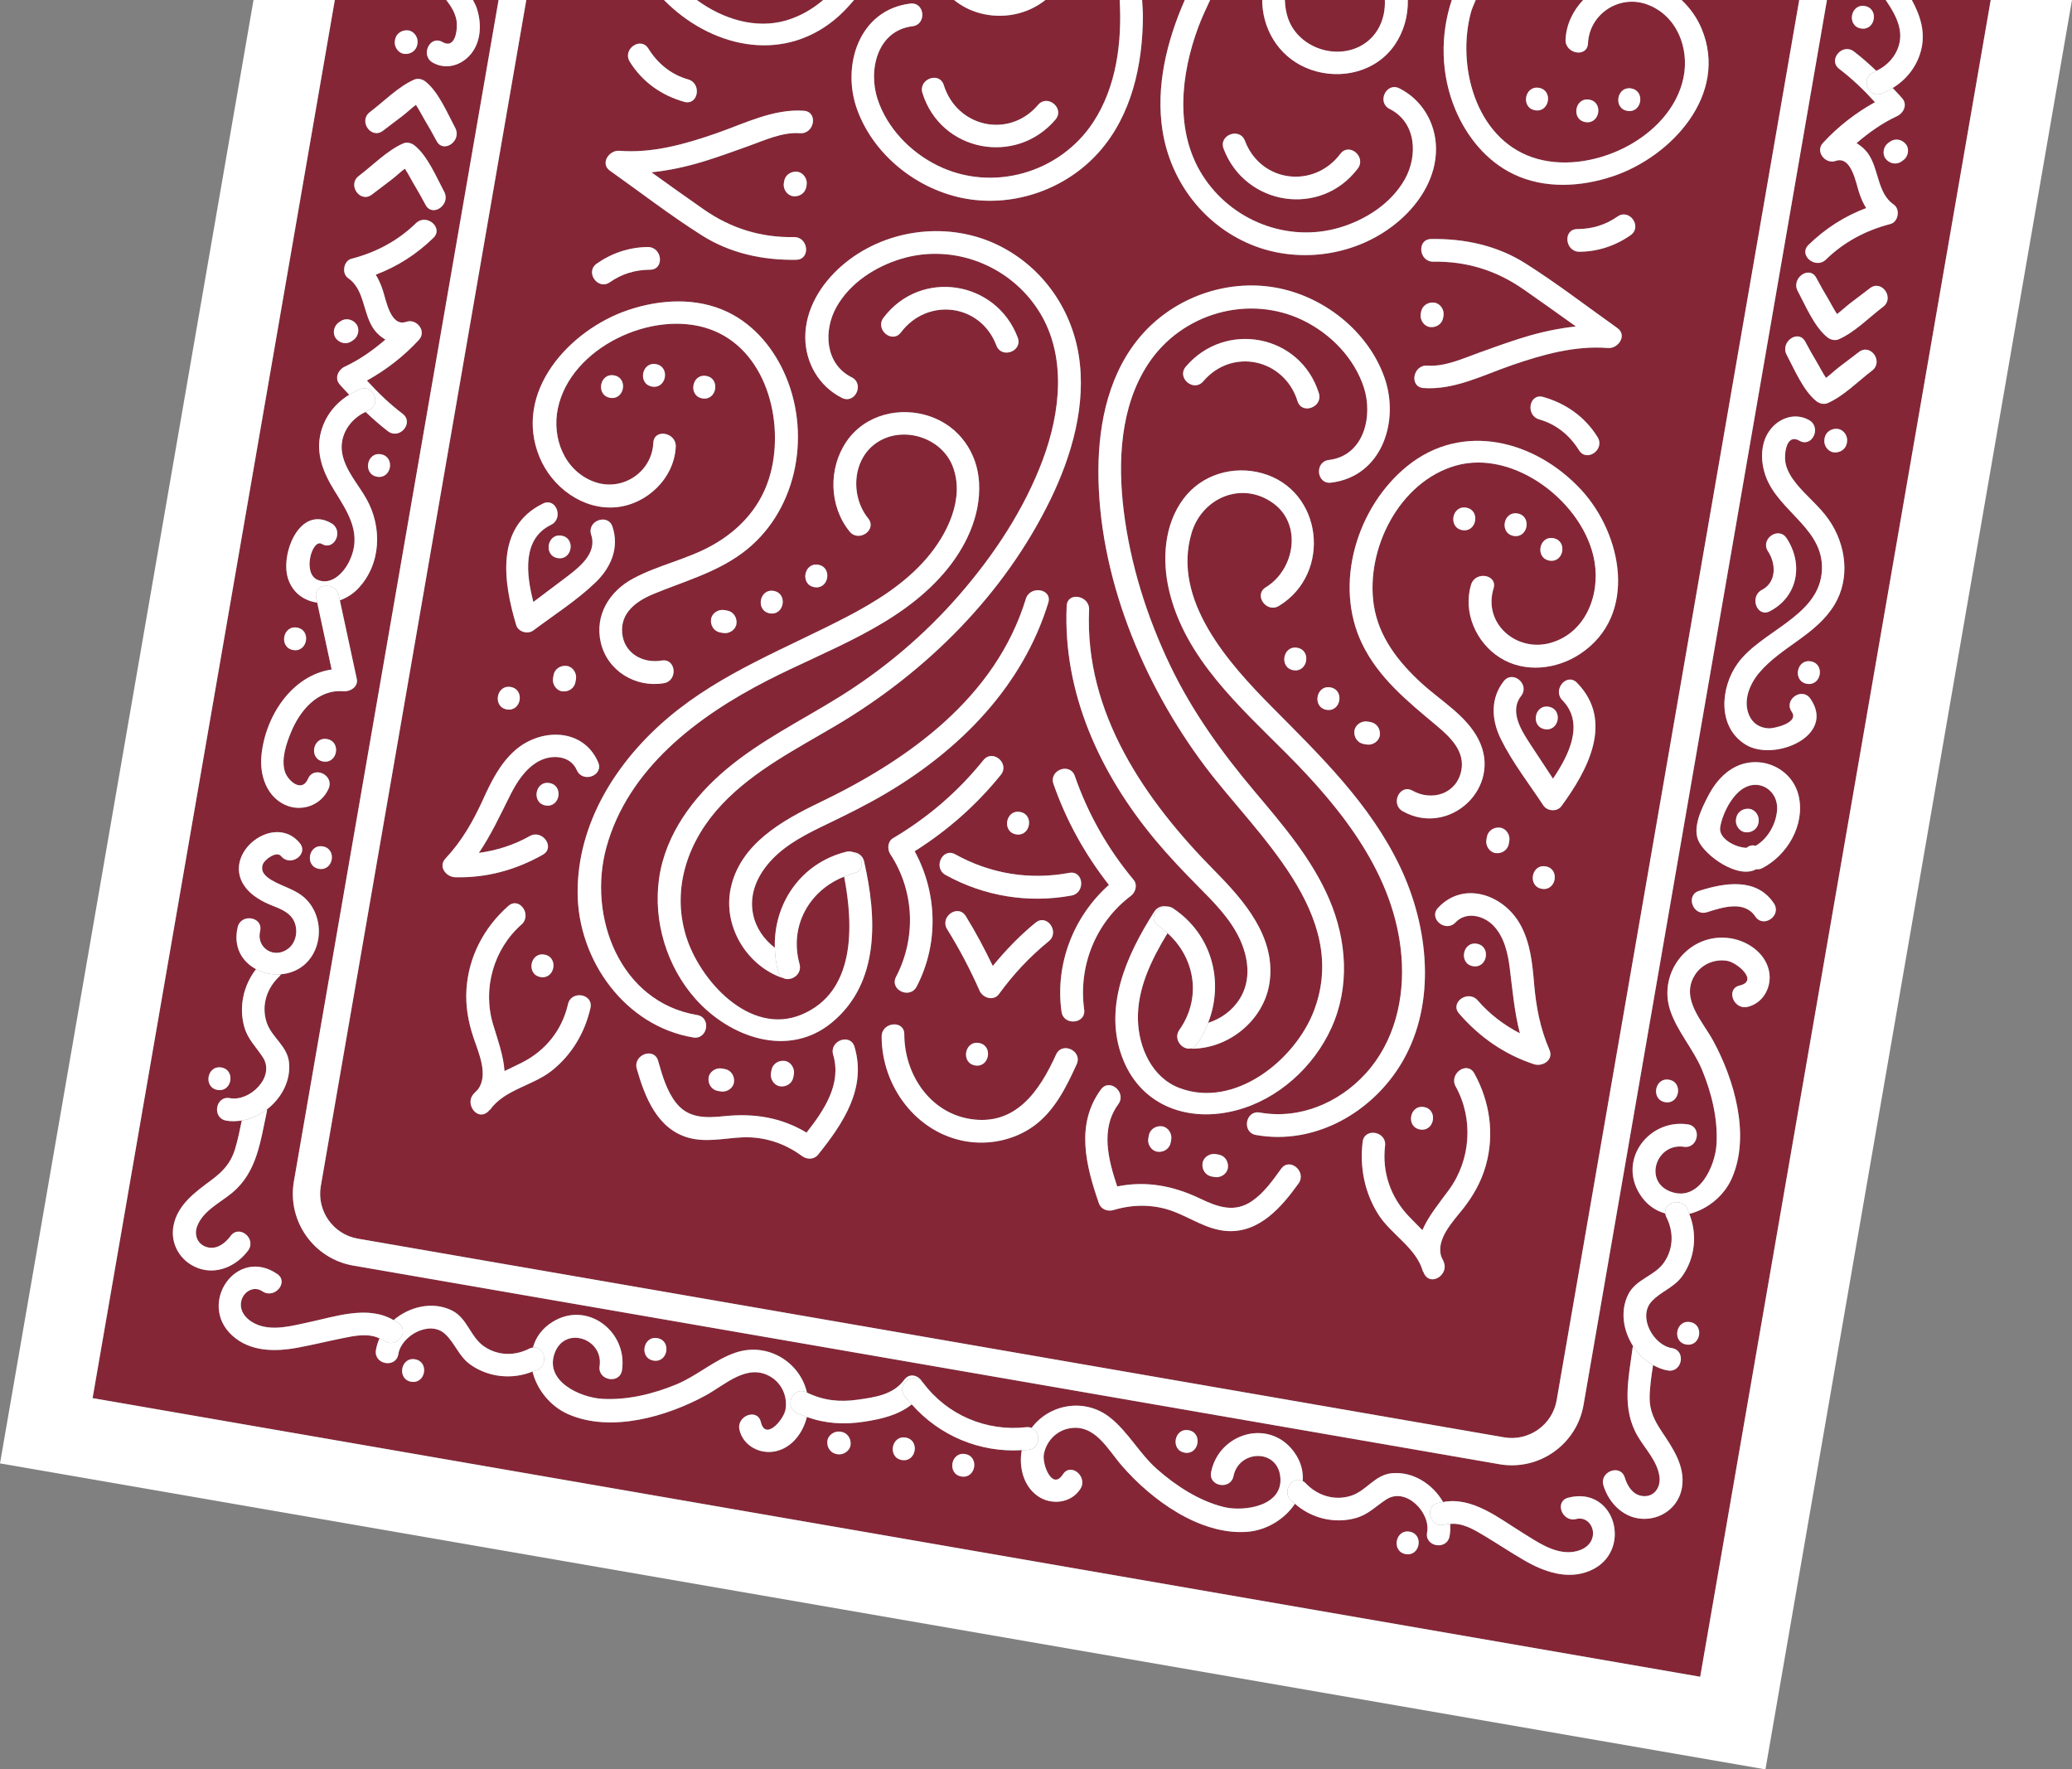 <?xml version="1.0" encoding="UTF-8" standalone="no"?>
<svg
   xmlns:dc="http://purl.org/dc/elements/1.1/"
   xmlns:cc="http://creativecommons.org/ns#"
   xmlns:rdf="http://www.w3.org/1999/02/22-rdf-syntax-ns#"
   xmlns:svg="http://www.w3.org/2000/svg"
   xmlns="http://www.w3.org/2000/svg"
   viewBox="0 0 97.013 82.828"
   height="82.828"
   width="97.013"
   xml:space="preserve"
   version="1.1"
   id="svg2"><rect x="0" y="0" width="97.013" height="82.828" fill="#808080" stroke="none"/><defs
     id="defs6"><clipPath
       id="clipPath16"
       clipPathUnits="userSpaceOnUse"><path
         id="path18"
         d="m 0,66.262 77.611,0 L 77.611,0 0,0 0,66.262 Z" /></clipPath></defs><g
     transform="matrix(1.25,0,0,-1.25,0,82.828)"
     id="g10"><g
       id="g12"><g
         clip-path="url(#clipPath16)"
         id="g14"><g
           transform="translate(7.923,22.073)"
           id="g20"><path
             id="path22"
             style="fill:#852637;fill-opacity:1;fill-rule:nonzero;stroke:none"
             d="M 0,0 C 0.427,0.317 0.725,0.639 0.881,1.156 0.986,1.506 1.06,1.867 1.133,2.227 0.939,2.197 0.742,2.186 0.545,2.224 0.006,2.327 0.151,3.166 0.69,3.064 1.426,2.923 2.398,3.857 1.925,4.59 1.664,4.995 1.357,5.263 1.224,5.747 1.019,6.49 1.198,7.294 1.668,7.895 1.152,8.17 0.803,8.718 0.98,9.466 1.105,9.999 1.946,9.855 1.82,9.321 1.67,8.684 2.352,8.262 2.873,8.663 3.17,8.891 3.247,9.332 3.103,9.668 2.909,10.118 2.365,10.206 1.973,10.409 1.691,10.556 1.418,10.743 1.234,11.008 0.378,12.242 2.351,13.772 3.303,12.62 3.653,12.196 2.954,11.708 2.606,12.129 2.437,12.334 1.995,12.005 1.927,11.833 1.815,11.552 2.02,11.365 2.255,11.226 2.672,10.979 3.156,10.883 3.516,10.539 4.019,10.057 4.154,9.267 3.886,8.631 3.635,8.036 3.125,7.747 2.599,7.704 2.582,7.678 2.571,7.651 2.544,7.626 2.07,7.185 1.858,6.535 2.064,5.905 2.25,5.337 2.839,5.026 2.904,4.397 2.974,3.706 2.612,3.056 2.076,2.642 2.074,2.621 2.08,2.603 2.075,2.58 1.828,1.449 1.711,0.297 0.769,-0.483 c -0.455,-0.377 -1.093,-0.67 -1.31,-1.258 -0.131,-0.355 0.047,-0.723 0.436,-0.79 0.346,-0.059 0.631,0.181 0.822,0.437 0.328,0.44 0.978,-0.111 0.651,-0.55 -0.43,-0.577 -1.173,-0.92 -1.881,-0.654 -0.654,0.246 -1.046,0.905 -0.909,1.596 C -1.268,-0.919 -0.598,-0.444 0,0 M 0.37,4.212 C 0.911,4.118 0.765,3.279 0.224,3.372 -0.317,3.466 -0.171,4.306 0.37,4.212 m 2.834,16.474 c 0.541,-0.094 0.395,-0.933 -0.146,-0.84 -0.541,0.094 -0.395,0.934 0.146,0.84 m 1.295,-1.569 c -0.18,0.835 -0.36,1.67 -0.54,2.504 -0.482,0.07 -0.915,0.353 -1.093,0.902 -0.296,0.912 0.433,2.768 1.626,2.069 0.47,-0.275 0.11,-1.048 -0.364,-0.771 -0.352,0.206 -0.736,-1.086 -0.163,-1.343 0.505,-0.227 0.964,0.239 1.171,0.644 0.531,1.038 0.006,1.827 -0.532,2.694 -0.417,0.671 -0.716,1.396 -0.505,2.194 0.157,0.598 0.545,1.084 1.059,1.396 -0.123,0.136 -0.254,0.263 -0.37,0.406 -0.186,0.227 -0.032,0.537 0.199,0.644 0.564,0.261 1.06,0.617 1.525,1.016 -0.158,0.096 -0.305,0.214 -0.421,0.374 -0.427,0.587 -0.346,1.498 -0.974,1.929 -0.251,0.173 -0.172,0.648 0.126,0.725 0.916,0.236 1.734,0.669 2.415,1.33 0.39,0.379 1.045,-0.166 0.651,-0.549 C 7.681,34.67 6.959,34.207 6.152,33.904 6.263,33.721 6.35,33.522 6.419,33.312 6.539,32.945 6.709,31.935 7.294,32.138 7.68,32.272 8.068,31.788 7.769,31.464 7.198,30.845 6.547,30.341 5.821,29.938 6.231,29.486 6.669,29.065 7.158,28.693 7.595,28.36 7.045,27.709 6.609,28.041 6.313,28.266 6.039,28.511 5.772,28.763 5.187,28.496 4.781,27.887 4.893,27.227 5.002,26.585 5.49,26.062 5.801,25.511 6.4,24.448 6.36,23.058 5.483,22.141 5.295,21.944 5.06,21.798 4.807,21.707 5.019,20.726 5.23,19.745 5.442,18.764 5.505,18.469 5.189,18.282 4.945,18.302 3.977,18.384 3.312,17.581 2.978,16.768 2.802,16.341 2.612,15.788 2.739,15.32 2.838,14.958 3.383,14.48 3.616,15.024 3.832,15.529 4.602,15.165 4.387,14.661 4.12,14.036 3.378,13.766 2.76,14.046 2.055,14.367 1.8,15.172 1.869,15.893 c 0.142,1.477 1.14,3.003 2.63,3.224 m 0.263,12.994 c 0.022,0.016 0.044,0.031 0.066,0.046 0.195,0.138 0.453,0.08 0.594,-0.102 0.14,-0.183 0.08,-0.466 -0.103,-0.594 C 5.297,31.445 5.275,31.43 5.253,31.414 5.059,31.277 4.8,31.334 4.66,31.517 4.519,31.7 4.58,31.983 4.762,32.111 m 0.754,5.488 c 0.513,0.391 1.07,0.961 1.663,1.218 0.141,0.061 0.308,0.018 0.424,-0.073 0.491,-0.391 0.821,-1.19 1.112,-1.736 C 8.971,36.53 8.277,36.034 8.019,36.517 7.872,36.791 7.721,37.063 7.56,37.329 7.467,37.483 7.363,37.697 7.242,37.873 7.071,37.746 6.904,37.584 6.754,37.47 6.505,37.281 6.256,37.092 6.007,36.903 5.569,36.57 5.079,37.268 5.516,37.599 m 0.414,2.39 c 0.513,0.39 1.07,0.96 1.663,1.218 0.141,0.061 0.308,0.018 0.424,-0.074 0.491,-0.39 0.821,-1.19 1.112,-1.735 C 9.385,38.919 8.691,38.424 8.433,38.907 8.286,39.181 8.135,39.452 7.974,39.719 7.881,39.872 7.777,40.087 7.656,40.263 7.485,40.136 7.318,39.974 7.168,39.86 6.919,39.671 6.67,39.481 6.421,39.292 5.983,38.959 5.493,39.657 5.93,39.989 m 0.945,2.714 c 0.041,0.236 0.263,0.377 0.493,0.348 0.228,-0.03 0.385,-0.273 0.347,-0.493 C 7.713,42.546 7.71,42.533 7.708,42.521 7.667,42.285 7.445,42.144 7.216,42.174 6.987,42.203 6.83,42.447 6.868,42.666 c 0.003,0.013 0.005,0.025 0.007,0.037 M 6.201,26.337 c -0.541,0.094 -0.394,0.934 0.146,0.84 0.541,-0.094 0.395,-0.934 -0.146,-0.84 M 4.18,15.673 c -0.541,0.094 -0.394,0.933 0.146,0.84 0.541,-0.094 0.395,-0.934 -0.146,-0.84 M 4.023,11.652 c -0.541,0.094 -0.394,0.934 0.146,0.84 0.541,-0.094 0.395,-0.933 -0.146,-0.84 M 3.62,-5.333 c 1.024,0.218 2.237,0.653 3.199,0.085 0.591,0.506 1.461,0.717 2.179,0.364 0.591,-0.29 0.689,-0.993 1.212,-1.35 0.522,-0.357 1.158,-0.36 1.708,-0.075 0.043,0.022 0.082,0.027 0.122,0.034 0.102,0.366 0.324,0.704 0.728,0.957 1.302,0.814 2.819,-0.355 2.608,-1.799 -0.079,-0.544 -0.918,-0.397 -0.839,0.145 0.151,1.034 -1.301,1.524 -1.682,0.493 -0.394,-1.067 0.968,-1.669 1.777,-1.717 0.943,-0.056 1.923,0.184 2.789,0.544 0.77,0.321 1.422,0.921 2.21,1.187 1.197,0.405 2.414,-0.359 2.673,-1.496 0.618,-0.301 1.22,-0.364 1.898,-0.268 0.648,0.092 1.332,0.182 1.745,0.744 0.208,0.285 0.548,0.158 0.681,-0.085 0.007,-0.009 0.017,-0.012 0.024,-0.022 0.901,-1.211 2.37,-1.836 3.866,-1.666 0.077,0.009 0.142,-0.003 0.2,-0.026 0.662,0.891 1.988,1.139 2.936,0.389 0.678,-0.536 1.103,-1.35 1.753,-1.926 0.707,-0.626 1.587,-1.201 2.514,-1.427 0.76,-0.186 2.252,0.036 2.109,1.157 -0.134,1.042 -1.555,0.97 -1.749,0.005 -0.108,-0.538 -0.948,-0.393 -0.84,0.145 0.295,1.47 2.182,2.025 3.106,0.756 0.263,-0.36 0.351,-0.732 0.326,-1.09 0.033,-0.019 0.066,-0.035 0.097,-0.068 0.44,-0.474 1.09,-0.687 1.721,-0.481 0.568,0.186 0.879,0.776 1.508,0.84 0.795,0.081 1.545,-0.403 1.931,-1.076 1.096,0.211 2.092,-0.607 2.982,-1.156 0.52,-0.32 1.115,-0.743 1.754,-0.722 0.365,0.011 0.779,0.181 0.867,0.577 0.083,0.374 -0.213,0.768 -0.616,0.665 -0.528,-0.136 -0.829,0.662 -0.298,0.798 1.785,0.46 2.439,-2.051 0.811,-2.736 -0.837,-0.353 -1.717,-0.04 -2.458,0.389 -0.502,0.291 -0.985,0.613 -1.482,0.912 -0.388,0.233 -0.831,0.503 -1.295,0.451 0.012,-0.152 0.006,-0.307 -0.023,-0.46 -0.103,-0.54 -0.942,-0.394 -0.84,0.145 0.14,0.736 -0.793,1.708 -1.526,1.235 -0.405,-0.261 -0.674,-0.568 -1.157,-0.702 -0.792,-0.218 -1.658,-0.005 -2.268,0.54 -0.38,-0.577 -1.068,-0.999 -1.789,-1.052 -1.775,-0.13 -3.579,1.196 -4.685,2.465 -0.538,0.616 -1.023,1.607 -2.005,1.404 -0.48,-0.099 -0.839,-0.492 -0.926,-0.968 -0.067,-0.371 0.311,-1.371 0.715,-0.748 0.298,0.459 0.947,-0.095 0.651,-0.55 -0.348,-0.538 -1.094,-0.618 -1.601,-0.259 -0.536,0.379 -0.706,1.092 -0.592,1.714 -1.57,-0.099 -3.087,0.54 -4.121,1.715 -0.495,-0.4 -1.132,-0.549 -1.775,-0.649 -0.753,-0.115 -1.457,-0.076 -2.152,0.179 -0.142,-0.588 -0.55,-1.143 -1.157,-1.283 -0.587,-0.136 -1.225,0.192 -1.367,0.795 -0.125,0.529 0.673,0.831 0.798,0.299 0.171,-0.724 0.862,0.094 0.925,0.463 0.081,0.477 -0.13,0.971 -0.546,1.224 -0.88,0.535 -1.71,-0.293 -2.445,-0.694 -1.455,-0.793 -3.556,-1.406 -5.156,-0.699 -0.665,0.294 -1.167,0.924 -1.33,1.594 C 11.266,-7.483 10.377,-7.393 9.704,-6.92 9.257,-6.606 9.124,-6.11 8.743,-5.763 8.164,-5.236 7.105,-5.834 6.998,-6.519 6.913,-7.062 6.074,-6.915 6.158,-6.374 6.182,-6.22 6.229,-6.073 6.293,-5.933 5.873,-5.727 5.364,-5.832 4.92,-5.922 4.352,-6.036 3.788,-6.176 3.217,-6.281 2.375,-6.437 1.441,-6.435 0.772,-5.821 -0.531,-4.628 0.93,-2.483 2.457,-3.517 2.911,-3.825 2.358,-4.474 1.907,-4.169 1.56,-3.934 1.154,-4.211 1.103,-4.587 1.05,-4.989 1.388,-5.292 1.726,-5.423 2.323,-5.655 3.021,-5.46 3.62,-5.333 M 16.7,-5.924 c 0.541,-0.093 0.395,-0.933 -0.145,-0.839 -0.542,0.093 -0.395,0.933 0.145,0.839 m 19.896,-3.447 c 0.542,-0.094 0.395,-0.934 -0.145,-0.84 -0.542,0.094 -0.395,0.933 0.145,0.84 m 16.34,-1.772 c 0.094,-0.305 0.283,-0.627 0.627,-0.687 0.451,-0.079 0.725,0.297 0.673,0.711 -0.072,0.579 -0.521,1.029 -0.807,1.511 -0.624,1.051 -0.348,2.176 -0.199,3.324 0.003,0.023 0.014,0.038 0.02,0.059 -0.369,0.571 -0.496,1.306 -0.189,1.93 0.29,0.591 0.993,0.69 1.35,1.213 0.356,0.522 0.36,1.157 0.075,1.707 -0.023,0.043 -0.028,0.082 -0.035,0.122 -0.365,0.102 -0.703,0.324 -0.956,0.729 -0.814,1.302 0.355,2.818 1.799,2.608 0.544,-0.08 0.396,-0.919 -0.145,-0.84 -1.034,0.151 -1.525,-1.301 -0.493,-1.682 1.067,-0.394 1.668,0.968 1.716,1.777 0.057,0.943 -0.183,1.923 -0.543,2.789 -0.321,0.771 -0.921,1.422 -1.187,2.21 -0.493,1.459 0.738,2.971 2.279,2.709 0.634,-0.108 1.262,-0.543 1.412,-1.196 0.135,-0.586 -0.192,-1.224 -0.796,-1.367 -0.528,-0.125 -0.83,0.673 -0.298,0.799 0.724,0.171 -0.094,0.861 -0.463,0.924 -0.477,0.082 -0.971,-0.129 -1.224,-0.546 -0.535,-0.88 0.293,-1.71 0.694,-2.445 0.793,-1.454 1.406,-3.556 0.699,-5.156 -0.294,-0.664 -0.924,-1.166 -1.594,-1.329 0.309,-0.758 0.219,-1.646 -0.254,-2.32 -0.314,-0.446 -0.811,-0.58 -1.157,-0.961 -0.527,-0.578 0.07,-1.638 0.756,-1.745 0.543,-0.085 0.396,-0.924 -0.145,-0.84 -0.198,0.031 -0.381,0.109 -0.555,0.204 -0.062,-0.407 -0.124,-0.816 -0.129,-1.22 -0.006,-0.486 0.186,-0.866 0.449,-1.261 0.412,-0.621 0.884,-1.291 0.767,-2.081 -0.105,-0.699 -0.694,-1.185 -1.393,-1.197 -0.757,-0.014 -1.342,0.561 -1.552,1.248 -0.161,0.524 0.637,0.823 0.798,0.299 m 1.657,14.897 c 0.541,-0.093 0.395,-0.933 -0.145,-0.839 -0.542,0.093 -0.395,0.933 0.145,0.839 m 1.126,7.073 c 0.959,0.306 2.15,0.508 2.802,-0.467 0.305,-0.456 -0.391,-0.948 -0.697,-0.491 -0.409,0.613 -1.234,0.342 -1.806,0.159 -0.523,-0.166 -0.821,0.632 -0.299,0.799 m 0.337,3.55 c 0.235,0.454 0.567,0.869 1.034,1.099 0.953,0.469 2.137,-0.063 2.365,-1.117 0.233,-1.074 -0.437,-2.202 -1.374,-2.683 -0.081,-0.042 -0.155,-0.047 -0.223,-0.037 -0.675,-0.386 -1.933,0.509 -2.173,1.087 -0.211,0.508 0.141,1.206 0.371,1.651 m 3.703,4.205 c -0.541,0.093 -0.395,0.933 0.145,0.839 0.542,-0.093 0.395,-0.933 -0.145,-0.839 m -2.593,0.764 c 0.86,1.194 2.948,1.733 3.141,3.343 0.201,1.676 -1.62,2.306 -2.102,3.694 -0.185,0.536 -0.191,1.182 0.142,1.662 0.336,0.487 0.961,0.713 1.494,0.411 0.474,-0.269 0.114,-1.042 -0.364,-0.771 -0.514,0.292 -0.572,-0.55 -0.525,-0.812 0.054,-0.299 0.217,-0.558 0.404,-0.791 0.385,-0.477 0.879,-0.856 1.228,-1.363 0.642,-0.93 0.806,-2.182 0.208,-3.174 -0.68,-1.129 -1.978,-1.565 -2.81,-2.538 -0.356,-0.416 -0.618,-1.025 -0.401,-1.573 0.13,-0.329 0.401,-0.507 0.752,-0.521 0.192,-0.007 1.149,0.204 0.858,0.62 -0.314,0.451 0.383,0.942 0.697,0.491 0.971,-1.394 -1.349,-2.365 -2.409,-1.729 -1.084,0.651 -0.969,2.14 -0.313,3.051 m 0.908,2.753 c 0.554,0.289 0.529,0.985 0.227,1.443 -0.302,0.458 0.394,0.95 0.697,0.491 0.635,-0.965 0.423,-2.184 -0.626,-2.733 -0.487,-0.254 -0.778,0.548 -0.298,0.799 m 1.622,9.295 c 0.147,-0.274 0.298,-0.546 0.459,-0.812 0.093,-0.154 0.197,-0.368 0.318,-0.544 0.171,0.127 0.338,0.289 0.488,0.403 0.249,0.189 0.498,0.378 0.747,0.568 0.438,0.332 0.928,-0.366 0.491,-0.697 -0.514,-0.39 -1.07,-0.961 -1.663,-1.218 -0.141,-0.061 -0.309,-0.018 -0.424,0.074 -0.491,0.39 -0.821,1.19 -1.112,1.735 -0.256,0.478 0.438,0.974 0.696,0.491 m 0.414,2.39 c 0.147,-0.275 0.298,-0.546 0.459,-0.812 0.093,-0.154 0.197,-0.368 0.318,-0.545 0.171,0.128 0.338,0.29 0.488,0.403 0.249,0.19 0.498,0.379 0.747,0.568 0.438,0.333 0.928,-0.365 0.491,-0.696 -0.513,-0.391 -1.07,-0.961 -1.663,-1.218 -0.141,-0.061 -0.308,-0.019 -0.424,0.073 -0.491,0.391 -0.821,1.19 -1.112,1.736 -0.256,0.478 0.438,0.974 0.696,0.491 m 1.144,-6.187 c -0.041,-0.235 -0.263,-0.376 -0.493,-0.347 -0.228,0.029 -0.385,0.273 -0.347,0.493 0.002,0.012 0.004,0.025 0.007,0.037 0.04,0.236 0.263,0.376 0.492,0.347 0.229,-0.029 0.385,-0.273 0.347,-0.492 -0.002,-0.013 -0.004,-0.025 -0.006,-0.038 M 55.239,-6.161 c -0.541,0.094 -0.395,0.934 0.146,0.84 0.541,-0.094 0.395,-0.934 -0.146,-0.84 M 44.731,-14.01 c -0.542,0.094 -0.395,0.933 0.145,0.84 0.541,-0.094 0.395,-0.934 -0.145,-0.84 m -16.646,2.906 c -0.541,0.094 -0.394,0.934 0.146,0.84 0.541,-0.094 0.395,-0.933 -0.146,-0.84 m -2.228,0.617 c -0.541,0.094 -0.395,0.934 0.145,0.84 0.542,-0.094 0.395,-0.934 -0.145,-0.84 m -2.414,0.216 c -0.009,0.002 -0.018,0.004 -0.027,0.005 -0.236,0.041 -0.377,0.264 -0.348,0.493 0.03,0.229 0.273,0.385 0.493,0.347 0.009,-10e-4 0.019,-0.003 0.028,-0.005 0.235,-0.04 0.376,-0.263 0.347,-0.492 -0.029,-0.229 -0.273,-0.386 -0.493,-0.348 M 7.479,-7.555 c -0.541,0.094 -0.395,0.933 0.146,0.84 0.541,-0.094 0.394,-0.934 -0.146,-0.84 m 54.449,51.519 c 0.541,-0.094 0.394,-0.934 -0.146,-0.84 -0.541,0.094 -0.395,0.933 0.146,0.84 m 0.779,-5.718 c -0.141,0.183 -0.08,0.465 0.103,0.594 0.022,0.015 0.044,0.031 0.066,0.046 0.194,0.138 0.452,0.08 0.593,-0.103 0.141,-0.182 0.08,-0.465 -0.103,-0.593 -0.021,-0.016 -0.043,-0.031 -0.065,-0.047 -0.195,-0.137 -0.453,-0.08 -0.594,0.103 m -6.945,-56.85 10.881,62.794 -2.955,0 c 0.321,-0.589 0.523,-1.216 0.342,-1.899 -0.157,-0.598 -0.545,-1.084 -1.059,-1.397 0.123,-0.136 0.254,-0.262 0.37,-0.405 0.186,-0.228 0.032,-0.537 -0.199,-0.645 -0.564,-0.261 -1.06,-0.617 -1.525,-1.015 0.157,-0.097 0.305,-0.215 0.421,-0.374 0.426,-0.588 0.346,-1.498 0.974,-1.929 0.251,-0.173 0.172,-0.649 -0.126,-0.725 -0.916,-0.236 -1.734,-0.669 -2.415,-1.33 -0.39,-0.38 -1.045,0.166 -0.652,0.549 0.629,0.611 1.351,1.074 2.158,1.377 -0.112,0.182 -0.198,0.382 -0.267,0.592 -0.12,0.367 -0.29,1.377 -0.875,1.174 -0.387,-0.134 -0.774,0.35 -0.475,0.674 0.571,0.619 1.222,1.122 1.948,1.526 -0.41,0.452 -0.848,0.873 -1.337,1.245 -0.437,0.333 0.113,0.984 0.549,0.652 0.296,-0.225 0.57,-0.47 0.837,-0.723 0.585,0.268 0.991,0.877 0.879,1.537 -0.069,0.408 -0.293,0.766 -0.525,1.116 l -2.202,0 -9.117,-52.613 c -0.257,-1.482 -1.671,-2.479 -3.153,-2.222 l -42.931,7.44 c -1.482,0.256 -2.479,1.671 -2.222,3.153 l 7.667,44.242 -0.961,0 C 9.837,44.1 9.89,44.014 9.923,43.918 10.109,43.381 10.115,42.736 9.782,42.255 9.445,41.769 8.821,41.543 8.288,41.845 c -0.474,0.269 -0.114,1.042 0.363,0.771 0.515,-0.292 0.573,0.55 0.526,0.812 -0.052,0.287 -0.206,0.536 -0.385,0.762 l -4.173,0 -9.074,-52.36 60.217,-10.434 z" /></g><g
           transform="translate(57.644,62.972)"
           id="g24"><path
             id="path26"
             style="fill:#852637;fill-opacity:1;fill-rule:nonzero;stroke:none"
             d="M 0,0 C 0.541,-0.094 0.395,-0.933 -0.146,-0.84 -0.687,-0.746 -0.54,0.094 0,0 m 1.884,-0.442 c 0.541,-0.094 0.395,-0.933 -0.145,-0.84 -0.542,0.094 -0.395,0.934 0.145,0.84 m 1.572,0.42 c 0.541,-0.094 0.395,-0.934 -0.145,-0.84 -0.542,0.094 -0.395,0.933 0.145,0.84 m -3.72,-2.575 C 1.866,-3.342 4.935,-1.909 5.412,0.375 5.644,1.484 5.165,2.722 4.044,3.127 3.001,3.502 1.888,2.767 1.836,1.665 1.81,1.118 0.971,1.27 0.996,1.811 1.023,2.374 1.275,2.89 1.654,3.29 l -4.022,0 c -0.064,-0.158 -0.14,-0.309 -0.185,-0.479 -0.525,-1.98 0.17,-4.667 2.289,-5.408" /></g><g
           transform="translate(51.065,64.6)"
           id="g28"><path
             id="path30"
             style="fill:#852637;fill-opacity:1;fill-rule:nonzero;stroke:none"
             d="m 0,0 c 0.58,0.364 0.836,1.016 0.807,1.662 l -3.746,0 C -2.929,1.413 -2.892,1.164 -2.799,0.921 -2.389,-0.149 -0.975,-0.612 0,0" /></g><g
           transform="translate(16.685,34.109)"
           id="g32"><path
             id="path34"
             style="fill:#852637;fill-opacity:1;fill-rule:nonzero;stroke:none"
             d="M 0,0 C 0.62,0.663 1.039,1.401 1.413,2.222 1.716,2.89 2.046,3.557 2.604,4.05 3.558,4.893 5.154,4.904 5.719,3.612 5.939,3.107 5.139,2.813 4.92,3.314 4.672,3.882 3.956,3.906 3.479,3.638 2.99,3.363 2.677,2.871 2.43,2.383 2.047,1.624 1.713,0.891 1.251,0.212 1.916,0.304 2.556,0.502 3.156,0.841 3.63,1.109 4.125,0.415 3.647,0.145 2.634,-0.428 1.534,-0.728 0.367,-0.699 0.029,-0.691 -0.282,-0.302 0,0 M 2.445,6.426 C 2.986,6.332 2.84,5.492 2.299,5.586 1.758,5.68 1.905,6.519 2.445,6.426 M 4.89,6.723 C 4.883,6.685 4.877,6.648 4.87,6.611 4.829,6.375 4.607,6.234 4.378,6.264 4.149,6.293 3.992,6.537 4.03,6.756 4.037,6.794 4.043,6.831 4.05,6.868 4.091,7.104 4.313,7.245 4.542,7.215 4.771,7.186 4.928,6.942 4.89,6.723 M 3.654,13.295 C 4.148,13.536 4.441,12.734 3.952,12.497 2.868,11.969 3.027,10.647 3.293,9.61 c 0.398,0.299 0.796,0.597 1.192,0.897 0.495,0.376 1.211,0.904 0.975,1.62 -0.172,0.521 0.626,0.819 0.798,0.298 C 6.517,11.641 6.204,10.907 5.633,10.353 4.935,9.675 4.072,9.13 3.296,8.546 3.087,8.389 2.729,8.486 2.651,8.745 2.176,10.334 1.85,12.417 3.654,13.295 m 0.55,-2.042 c -0.541,0.094 -0.395,0.934 0.146,0.84 0.541,-0.094 0.395,-0.934 -0.146,-0.84 m 1.963,6.003 c -0.541,0.094 -0.395,0.934 0.146,0.84 0.541,-0.094 0.394,-0.933 -0.146,-0.84 m 1.572,0.42 c -0.541,0.094 -0.395,0.933 0.146,0.84 0.541,-0.094 0.395,-0.934 -0.146,-0.84 m 2.03,0.398 c 0.541,-0.094 0.395,-0.934 -0.146,-0.84 -0.541,0.094 -0.395,0.933 0.146,0.84 m -2.92,2.47 c 1.2,0.403 2.568,0.481 3.732,-0.081 1.008,-0.487 1.745,-1.395 2.173,-2.414 0.957,-2.279 0.381,-5.13 -1.652,-6.619 C 10.093,10.69 8.912,10.375 7.776,9.902 7.15,9.641 6.552,9.206 6.62,8.447 6.688,7.684 7.396,7.297 8.098,7.417 8.641,7.508 8.718,6.659 8.181,6.568 7.12,6.388 6.06,7.031 5.818,8.098 5.586,9.12 6.147,10.016 7.034,10.49 c 0.949,0.508 2.027,0.716 2.972,1.248 1.06,0.598 1.854,1.492 2.17,2.685 0.525,1.98 -0.17,4.667 -2.288,5.408 C 7.757,20.576 4.689,19.143 4.211,16.859 3.979,15.75 4.458,14.512 5.58,14.107 c 1.042,-0.375 2.155,0.36 2.207,1.462 0.026,0.547 0.865,0.395 0.84,-0.146 C 8.571,14.244 7.546,13.26 6.382,13.157 5.145,13.048 3.993,13.909 3.531,15.02 c -1.023,2.458 1.125,4.787 3.318,5.524 m -1.18,1.737 c 0.563,0.395 1.223,0.616 1.912,0.62 0.546,0.003 0.631,-0.846 0.083,-0.849 -0.551,-0.003 -1.052,-0.151 -1.505,-0.468 -0.45,-0.315 -0.94,0.382 -0.49,0.697 m 0.841,4.225 c 1.244,-0.097 2.446,0.243 3.611,0.645 1.056,0.365 2.162,0.938 3.303,0.854 0.548,-0.041 0.397,-0.88 -0.145,-0.84 -0.662,0.049 -1.333,-0.268 -1.944,-0.487 C 10.786,26.482 10.239,26.282 9.682,26.111 9.034,25.911 8.38,25.77 7.717,25.699 8.37,25.232 9.022,24.763 9.682,24.305 c 1.017,-0.706 2.131,-1.052 3.373,-1.032 0.546,0.009 0.631,-0.839 0.083,-0.848 -1.25,-0.021 -2.47,0.241 -3.535,0.915 -1.182,0.747 -2.3,1.611 -3.441,2.42 -0.379,0.269 -0.03,0.775 0.348,0.746 m 1.092,3.826 c 0.345,-0.556 0.852,-0.974 1.487,-1.153 0.524,-0.147 0.382,-0.988 -0.145,-0.839 -0.851,0.239 -1.569,0.744 -2.039,1.501 -0.288,0.465 0.408,0.958 0.697,0.491 m 5.914,-5.179 c -0.041,-0.236 -0.264,-0.377 -0.493,-0.347 -0.228,0.029 -0.385,0.273 -0.347,0.492 0.004,0.025 0.009,0.05 0.013,0.075 0.041,0.235 0.263,0.376 0.493,0.347 0.228,-0.029 0.385,-0.273 0.347,-0.493 -0.005,-0.024 -0.009,-0.049 -0.013,-0.074 m 1.324,-2.958 c 1.554,1.355 3.874,1.69 5.747,0.831 1.686,-0.774 2.841,-2.351 3.134,-4.174 0.296,-1.845 -0.258,-3.763 -1.063,-5.413 C 20.922,9.88 18.017,6.99 14.632,4.986 13.156,4.112 11.566,3.305 10.371,2.046 9.108,0.715 8.462,-1.066 9.002,-2.872 c 0.502,-1.676 2.394,-3.785 4.34,-2.97 2.021,0.847 1.95,3.314 1.592,5.166 -1.3,-0.512 -2.066,-1.848 -1.671,-3.269 0.116,-0.417 -0.359,-0.685 -0.634,-0.518 -0.015,0.004 -0.029,0.001 -0.044,0.007 -1.321,0.476 -2.19,1.939 -1.902,3.331 0.346,1.67 1.934,2.553 3.342,3.23 3.332,1.6 6.578,3.922 7.716,7.621 0.159,0.518 1,0.377 0.839,-0.146 C 21.618,6.45 19.275,4.08 16.503,2.443 15.796,2.026 15.063,1.661 14.324,1.306 13.581,0.949 12.815,0.575 12.237,-0.029 11.705,-0.585 11.36,-1.312 11.525,-2.092 c 0.109,-0.516 0.411,-0.942 0.813,-1.248 -0.051,1.651 0.977,3.177 2.683,3.597 0.09,0.022 0.17,0.011 0.244,-0.013 0.183,-0.018 0.365,-0.128 0.416,-0.351 0.477,-2.078 0.605,-4.545 -1.212,-6.037 -1.63,-1.34 -3.814,-0.551 -5.093,0.88 -1.08,1.208 -1.603,2.913 -1.373,4.519 0.236,1.656 1.285,3.059 2.539,4.106 1.281,1.07 2.791,1.811 4.201,2.686 1.683,1.045 3.207,2.331 4.506,3.827 1.303,1.5 2.438,3.211 3.133,5.08 0.654,1.76 0.898,3.882 -0.151,5.546 -1.078,1.709 -3.191,2.543 -5.139,1.967 -0.977,-0.289 -1.935,-0.904 -2.444,-1.809 -0.498,-0.885 -0.431,-2.134 0.567,-2.634 0.49,-0.245 0.128,-1.017 -0.363,-0.771 -0.853,0.427 -1.368,1.305 -1.373,2.257 -0.006,1.057 0.585,2.008 1.361,2.685 m 9.269,-12.88 c -0.173,-3.866 2.102,-7.144 4.701,-9.772 1.101,-1.114 2.293,-2.475 2.061,-4.166 -0.192,-1.409 -1.511,-2.494 -2.912,-2.497 -0.016,0 -0.028,0.007 -0.043,0.008 -0.316,-0.065 -0.672,0.347 -0.423,0.701 0.842,1.195 0.584,2.696 -0.446,3.618 -0.6,-0.985 -1.138,-2.079 -1.108,-3.245 0.027,-1.039 0.526,-2.163 1.552,-2.553 2.077,-0.789 4.353,1.061 5.047,2.91 1.355,3.606 -2.16,6.576 -4.083,9.134 -2.34,3.114 -4.01,7.151 -3.997,11.091 0.007,1.81 0.414,3.709 1.648,5.096 1.223,1.376 3.14,2.06 4.959,1.748 1.805,-0.31 3.475,-1.613 4.101,-3.352 0.588,-1.633 -0.074,-3.725 -1.994,-3.958 -0.546,-0.066 -0.626,0.783 -0.082,0.849 1.316,0.16 1.664,1.637 1.309,2.722 -0.356,1.09 -1.229,1.991 -2.247,2.493 -2.052,1.014 -4.581,0.285 -5.831,-1.619 -1.049,-1.597 -1.142,-3.662 -0.914,-5.503 0.249,-2.008 0.869,-3.973 1.743,-5.794 0.826,-1.722 1.928,-3.251 3.155,-4.707 1.055,-1.253 2.147,-2.52 2.8,-4.042 0.657,-1.532 0.78,-3.275 0.082,-4.815 -0.665,-1.467 -1.995,-2.675 -3.563,-3.089 -1.748,-0.461 -3.51,0.127 -4.227,1.866 -0.798,1.933 0.108,3.934 1.153,5.571 0.117,0.183 0.311,0.231 0.484,0.197 0.072,-0.005 0.145,-0.022 0.217,-0.069 1.466,-0.97 1.92,-2.753 1.316,-4.29 0.481,0.153 0.905,0.453 1.186,0.901 0.44,0.701 0.328,1.548 -0.013,2.265 -0.358,0.754 -0.966,1.36 -1.546,1.945 -0.556,0.559 -1.098,1.13 -1.603,1.736 -2.061,2.471 -3.468,5.497 -3.321,8.766 0.024,0.547 0.864,0.395 0.839,-0.146 m 17.388,2.684 c 0.541,-0.094 0.395,-0.933 -0.145,-0.84 -0.542,0.094 -0.395,0.934 0.145,0.84 m -1.339,0.924 c 0.541,-0.094 0.395,-0.933 -0.146,-0.84 -0.541,0.094 -0.394,0.934 0.146,0.84 M 38.09,12.301 c -0.542,0.094 -0.395,0.934 0.145,0.84 0.541,-0.094 0.395,-0.933 -0.145,-0.84 m -2.059,2.401 c 2.072,1.672 4.787,0.957 6.497,-0.878 C 44.07,12.169 44.693,9.122 42.507,7.668 41.623,7.08 40.424,6.941 39.502,7.522 c -0.9,0.567 -1.399,1.706 -1.083,2.739 0.158,0.518 0.999,0.377 0.839,-0.146 -0.4,-1.31 0.853,-2.389 2.117,-2.043 1.319,0.361 1.874,1.773 1.668,3.033 -0.356,2.186 -2.995,4.247 -5.208,3.609 -2.12,-0.612 -3.378,-3.135 -3.061,-5.226 0.181,-1.193 0.932,-2.14 1.799,-2.931 0.719,-0.656 1.658,-1.197 2.116,-2.086 0.929,-1.8 -1.084,-3.678 -2.83,-2.699 -0.476,0.267 -0.116,1.04 0.363,0.771 0.724,-0.406 1.645,-0.129 1.827,0.744 0.153,0.738 -0.426,1.275 -0.937,1.703 -1.069,0.894 -2.16,1.774 -2.779,3.059 -1.078,2.24 -0.186,5.131 1.698,6.653 m 6.427,0.592 c -0.345,0.556 -0.852,0.974 -1.487,1.153 -0.524,0.148 -0.382,0.988 0.145,0.84 0.851,-0.24 1.57,-0.745 2.039,-1.502 0.288,-0.465 -0.408,-0.958 -0.697,-0.491 m -5.677,3.167 c 0.662,-0.049 1.333,0.269 1.944,0.487 0.549,0.197 1.096,0.397 1.653,0.568 0.648,0.199 1.302,0.34 1.965,0.411 -0.653,0.467 -1.305,0.936 -1.965,1.394 -1.017,0.707 -2.131,1.052 -3.373,1.032 -0.546,-0.009 -0.631,0.84 -0.083,0.849 1.25,0.02 2.471,-0.242 3.535,-0.915 1.182,-0.748 2.3,-1.612 3.441,-2.421 0.379,-0.269 0.03,-0.775 -0.348,-0.746 -1.244,0.098 -2.446,-0.243 -3.611,-0.645 -1.056,-0.365 -2.162,-0.938 -3.303,-0.853 -0.548,0.04 -0.397,0.879 0.145,0.839 m -0.237,2.012 c 0.041,0.236 0.264,0.377 0.493,0.348 0.228,-0.03 0.385,-0.273 0.347,-0.493 -0.004,-0.025 -0.009,-0.05 -0.013,-0.075 -0.041,-0.235 -0.263,-0.376 -0.493,-0.347 -0.228,0.029 -0.385,0.273 -0.347,0.493 0.005,0.025 0.009,0.05 0.013,0.074 m 5.852,3.101 c 0.551,0.003 1.052,0.151 1.505,0.468 0.45,0.315 0.94,-0.382 0.491,-0.697 -0.564,-0.394 -1.224,-0.616 -1.913,-0.62 -0.546,-0.002 -0.631,0.846 -0.083,0.849 M 41.326,5.685 C 41.867,5.592 41.721,4.752 41.18,4.846 40.639,4.939 40.785,5.779 41.326,5.685 m 0.473,-3.724 c -0.161,-0.218 -0.531,-0.189 -0.674,0.03 -0.535,0.812 -1.163,1.613 -1.593,2.488 -0.352,0.715 -0.4,1.51 0.108,2.162 0.338,0.433 0.989,-0.118 0.652,-0.55 -0.465,-0.596 0.033,-1.333 0.373,-1.853 0.272,-0.417 0.546,-0.831 0.82,-1.246 0.599,0.887 1.194,2.078 0.351,2.94 -0.381,0.389 0.165,1.044 0.549,0.651 1.404,-1.434 0.396,-3.286 -0.586,-4.622 m -0.732,-3.093 c -0.541,0.094 -0.395,0.933 0.146,0.84 0.541,-0.094 0.394,-0.934 -0.146,-0.84 m -2.076,1.83 c 0.006,0.037 0.013,0.075 0.019,0.112 0.041,0.236 0.264,0.377 0.493,0.347 C 39.732,1.128 39.888,0.884 39.85,0.665 39.844,0.627 39.837,0.59 39.831,0.553 39.79,0.317 39.567,0.176 39.338,0.206 39.11,0.235 38.953,0.479 38.991,0.698 M 38.634,-3.19 c 0.542,-0.094 0.395,-0.934 -0.145,-0.84 -0.541,0.094 -0.395,0.933 0.145,0.84 m 2.138,-4.511 c -1.109,0.366 -2.043,1.019 -2.805,1.899 -0.359,0.415 0.341,0.902 0.697,0.49 0.451,-0.521 0.987,-0.923 1.582,-1.233 -0.206,0.794 -0.275,1.597 -0.38,2.441 -0.07,0.565 -0.212,1.196 -0.633,1.614 -0.367,0.364 -1.008,0.515 -1.398,0.1 -0.375,-0.398 -1.029,0.149 -0.652,0.55 0.967,1.027 2.465,0.478 3.08,-0.636 0.377,-0.683 0.45,-1.455 0.515,-2.218 0.074,-0.866 0.228,-1.671 0.575,-2.472 0.163,-0.378 -0.261,-0.64 -0.581,-0.535 m -1.81,-3.815 c -0.171,-0.596 -0.466,-1.116 -0.848,-1.601 -0.367,-0.467 -1.027,-1.138 -0.812,-1.793 0.038,-0.086 0.085,-0.164 0.112,-0.258 0.122,-0.435 -0.494,-0.841 -0.748,-0.395 -0.02,0.035 -0.025,0.067 -0.043,0.101 -0.002,-10e-4 -0.005,-0.003 -0.008,-0.004 -0.253,0.902 -1.202,1.385 -1.684,2.158 -0.507,0.812 -0.688,1.751 -0.576,2.697 0.066,0.546 0.905,0.397 0.84,-0.146 -0.117,-0.987 0.206,-1.922 0.888,-2.639 0.169,-0.177 0.341,-0.348 0.51,-0.52 0.227,0.528 0.637,1.021 0.992,1.506 0.822,1.121 0.931,2.655 0.255,3.876 -0.263,0.475 0.431,0.97 0.697,0.49 0.589,-1.064 0.764,-2.294 0.425,-3.472 m -2.455,1.371 c -0.542,0.094 -0.395,0.933 0.145,0.84 0.541,-0.094 0.395,-0.934 -0.145,-0.84 M 34.048,4.784 C 34.077,5.013 34.321,5.169 34.54,5.131 34.578,5.125 34.615,5.118 34.652,5.112 34.888,5.071 35.029,4.848 35,4.619 34.97,4.391 34.727,4.234 34.507,4.272 34.47,4.279 34.432,4.285 34.395,4.291 34.159,4.332 34.018,4.555 34.048,4.784 m -0.901,1.627 c 0.542,-0.094 0.395,-0.934 -0.145,-0.84 -0.541,0.094 -0.395,0.933 0.145,0.84 M 31.76,7.055 C 31.218,7.149 31.365,7.988 31.905,7.895 32.446,7.801 32.3,6.961 31.76,7.055 m -4.027,11.367 c 1.482,1.741 4.293,1.208 4.982,-0.993 0.164,-0.523 -0.635,-0.821 -0.798,-0.298 -0.495,1.58 -2.447,2.017 -3.532,0.742 -0.356,-0.418 -1.008,0.131 -0.652,0.549 m 8.076,-22.076 c -0.246,3.032 -2.226,5.502 -4.294,7.576 -1.765,1.771 -3.813,3.581 -4.409,6.118 -0.271,1.149 -0.188,2.464 0.541,3.438 0.678,0.905 1.853,1.251 2.932,0.955 2.283,-0.626 2.644,-3.752 0.642,-4.97 -0.467,-0.284 -0.961,0.411 -0.491,0.697 1.075,0.654 1.377,2.348 0.278,3.146 -1.169,0.849 -2.666,0.213 -3.061,-1.115 -0.747,-2.511 1.396,-4.885 3.009,-6.513 1.814,-1.831 3.676,-3.625 4.802,-5.986 1.062,-2.229 1.374,-5.077 0.091,-7.29 -1.1,-1.896 -3.28,-3.151 -5.489,-2.753 -0.541,0.097 -0.395,0.937 0.145,0.84 1.478,-0.266 2.955,0.359 3.956,1.451 1.089,1.189 1.476,2.826 1.348,4.406 m -7.452,-7.761 c 0.03,0.229 0.273,0.386 0.493,0.348 0.037,-0.007 0.075,-0.013 0.112,-0.02 0.235,-0.041 0.376,-0.263 0.347,-0.492 -0.029,-0.229 -0.273,-0.386 -0.493,-0.348 -0.037,0.007 -0.074,0.013 -0.111,0.02 -0.236,0.041 -0.377,0.263 -0.348,0.492 m -2.03,0.929 c 0.006,0.037 0.013,0.075 0.019,0.112 0.041,0.235 0.264,0.376 0.493,0.347 0.229,-0.029 0.385,-0.273 0.347,-0.493 -0.006,-0.037 -0.013,-0.074 -0.019,-0.112 -0.041,-0.235 -0.264,-0.376 -0.493,-0.347 -0.228,0.029 -0.385,0.273 -0.347,0.493 m 5.627,-1.682 c -0.64,-0.891 -1.474,-1.858 -2.68,-1.78 -0.728,0.048 -1.326,0.472 -1.989,0.727 -0.726,0.28 -1.518,0.283 -2.259,0.059 -0.216,-0.066 -0.469,0.023 -0.548,0.25 -0.489,1.412 -0.886,2.953 0.074,4.263 0.324,0.443 0.975,-0.108 0.652,-0.549 -0.675,-0.922 -0.38,-2.073 -0.041,-3.081 1.082,0.217 2.093,0.03 3.116,-0.46 0.661,-0.316 1.285,-0.534 1.936,-0.086 0.447,0.308 0.775,0.771 1.087,1.206 0.32,0.446 0.97,-0.105 0.652,-0.549 m -8.878,6.435 c -0.246,1.785 0.445,3.561 1.775,4.747 -0.894,1.14 -1.598,2.409 -2.076,3.781 -0.18,0.519 0.619,0.817 0.799,0.298 0.498,-1.43 1.237,-2.73 2.205,-3.893 0.152,-0.182 0.07,-0.464 -0.103,-0.594 C 24.357,-2.389 23.7,-4.019 23.925,-5.651 24,-6.196 23.151,-6.275 23.076,-5.733 m -2.273,8.87 c -0.911,-1.131 -2.001,-2.09 -3.227,-2.863 0.854,-1.563 0.907,-3.469 0.074,-5.067 -0.253,-0.486 -1.025,-0.124 -0.771,0.363 0.761,1.462 0.69,3.217 -0.217,4.598 -0.119,0.18 -0.1,0.474 0.102,0.594 1.304,0.769 2.437,1.745 3.387,2.924 0.345,0.428 0.996,-0.122 0.652,-0.549 M 19.838,-7.746 c -0.541,0.094 -0.394,0.933 0.146,0.84 0.541,-0.094 0.395,-0.934 -0.146,-0.84 m 0.17,2.798 c -0.352,0.797 -0.756,1.563 -1.215,2.303 -0.288,0.465 0.407,0.958 0.697,0.491 0.374,-0.603 0.704,-1.229 1.012,-1.867 0.485,0.589 1.009,1.138 1.605,1.622 0.427,0.347 0.915,-0.352 0.491,-0.697 -0.711,-0.577 -1.327,-1.237 -1.865,-1.978 -0.2,-0.275 -0.606,-0.146 -0.725,0.126 m 1.514,6.694 C 22.063,1.653 21.917,0.813 21.376,0.907 20.835,1 20.981,1.84 21.522,1.746 m 1.844,-2.282 c 0.541,0.1 0.618,-0.749 0.083,-0.848 -1.618,-0.3 -3.278,-0.026 -4.717,0.771 -0.477,0.265 -0.117,1.038 0.364,0.772 1.32,-0.733 2.786,-0.969 4.27,-0.695 m 0.278,-7.167 c -0.394,-0.867 -0.839,-1.77 -1.64,-2.335 -0.714,-0.504 -1.64,-0.697 -2.499,-0.553 -1.876,0.315 -3.167,2.076 -3.165,3.928 0,0.545 0.849,0.63 0.848,0.083 -10e-4,-1.472 0.933,-2.924 2.462,-3.171 1.709,-0.276 2.603,1.047 3.223,2.412 0.227,0.5 0.998,0.136 0.771,-0.364 M 12.193,-8.037 c 0.006,0.038 0.013,0.075 0.019,0.112 0.041,0.236 0.264,0.377 0.493,0.347 0.229,-0.029 0.385,-0.273 0.347,-0.492 -0.006,-0.038 -0.013,-0.075 -0.019,-0.112 -0.041,-0.236 -0.264,-0.377 -0.493,-0.347 -0.228,0.029 -0.385,0.273 -0.347,0.492 M 9.857,-8.209 c 0.029,0.229 0.273,0.386 0.492,0.348 0.038,-0.007 0.075,-0.013 0.112,-0.02 0.236,-0.041 0.377,-0.263 0.347,-0.493 -0.029,-0.228 -0.273,-0.385 -0.492,-0.347 -0.038,0.007 -0.075,0.013 -0.112,0.02 -0.236,0.041 -0.377,0.263 -0.347,0.492 m 4.101,-2.88 c -0.152,-0.189 -0.419,-0.185 -0.601,-0.051 -0.653,0.484 -1.43,0.737 -2.245,0.699 -0.675,-0.031 -1.352,-0.2 -2.019,-0.009 -1.162,0.331 -1.623,1.523 -1.925,2.577 -0.15,0.525 0.648,0.825 0.799,0.298 0.154,-0.538 0.315,-1.113 0.663,-1.562 0.462,-0.596 1.114,-0.582 1.807,-0.51 1.128,0.117 2.143,-0.047 3.089,-0.615 0.657,0.835 1.323,1.82 0.998,2.914 -0.156,0.525 0.642,0.824 0.798,0.298 0.463,-1.556 -0.428,-2.873 -1.364,-4.039 m 2.452,31.344 c 1.389,1.841 4.216,1.397 5.026,-0.742 0.194,-0.514 -0.605,-0.81 -0.799,-0.298 -0.594,1.568 -2.578,1.812 -3.576,0.49 -0.33,-0.438 -0.981,0.113 -0.651,0.55 m -2.446,-9.252 c 0.541,-0.093 0.395,-0.933 -0.145,-0.839 -0.542,0.094 -0.395,0.933 0.145,0.839 M 12.295,10.024 C 12.836,9.93 12.69,9.091 12.15,9.184 c -0.542,0.094 -0.395,0.934 0.145,0.84 M 9.948,8.96 C 9.977,9.189 10.221,9.345 10.441,9.307 10.478,9.301 10.516,9.294 10.553,9.288 10.788,9.247 10.929,9.025 10.9,8.795 10.871,8.567 10.627,8.41 10.407,8.448 10.37,8.455 10.333,8.461 10.295,8.468 10.06,8.508 9.919,8.731 9.948,8.96 M 4.951,-1.29 c -0.016,2.617 1.464,4.943 3.412,6.584 1.991,1.678 4.408,2.579 6.688,3.769 1.086,0.566 2.159,1.239 2.966,2.175 0.778,0.902 1.445,2.244 0.985,3.447 -0.41,1.071 -1.825,1.533 -2.8,0.921 -0.97,-0.609 -1.05,-2.024 -0.369,-2.865 0.347,-0.427 -0.352,-0.915 -0.696,-0.491 -0.77,0.95 -0.802,2.361 -0.116,3.368 0.691,1.015 2.012,1.333 3.144,0.937 1.076,-0.375 1.762,-1.347 1.823,-2.479 0.069,-1.257 -0.515,-2.455 -1.32,-3.388 C 16.949,8.696 14.337,7.84 12.063,6.673 9.452,5.334 6.839,3.381 6.027,0.413 5.319,-2.172 6.535,-5.377 9.426,-5.859 9.968,-5.949 9.821,-6.789 9.281,-6.698 6.729,-6.273 4.966,-3.806 4.951,-1.29 M 3.752,1.989 C 3.211,2.083 3.357,2.923 3.898,2.829 4.439,2.735 4.293,1.896 3.752,1.989 M 3.561,-4.436 C 3.02,-4.342 3.167,-3.503 3.707,-3.596 4.248,-3.69 4.102,-4.53 3.561,-4.436 M 5.43,-5.599 C 5.218,-6.527 4.731,-7.35 3.981,-7.945 3.268,-8.511 2.21,-8.647 1.669,-9.411 1.667,-9.408 1.665,-9.406 1.662,-9.404 1.635,-9.43 1.619,-9.458 1.589,-9.484 1.195,-9.822 0.758,-9.226 1.017,-8.861 c 0.057,0.08 0.128,0.137 0.191,0.205 0.425,0.545 0.027,1.399 -0.161,1.962 -0.195,0.587 -0.299,1.173 -0.26,1.793 0.078,1.223 0.657,2.323 1.57,3.127 0.412,0.363 0.898,-0.338 0.491,-0.697 -1.044,-0.919 -1.466,-2.406 -1.065,-3.735 0.174,-0.575 0.394,-1.177 0.429,-1.752 0.217,0.106 0.436,0.208 0.654,0.318 0.885,0.446 1.503,1.216 1.725,2.187 0.121,0.533 0.961,0.389 0.839,-0.146 m 13.236,34.565 c 0.495,-1.58 2.447,-2.017 3.532,-0.741 0.356,0.417 1.008,-0.131 0.652,-0.55 -1.482,-1.741 -4.294,-1.208 -4.982,0.993 -0.164,0.523 0.634,0.822 0.798,0.298 m 15.507,-3.124 c -1.389,-1.84 -4.216,-1.396 -5.026,0.742 -0.195,0.515 0.605,0.811 0.799,0.298 0.593,-1.567 2.578,-1.811 3.575,-0.49 0.331,0.438 0.982,-0.113 0.652,-0.55 m -37.453,-40.076 42.932,-7.44 c 0.926,-0.16 1.81,0.463 1.97,1.389 l 9.087,52.438 -4.407,0 c 0.321,-0.303 0.582,-0.672 0.75,-1.076 1.023,-2.457 -1.125,-4.786 -3.318,-5.523 -1.2,-0.403 -2.568,-0.482 -3.732,0.08 -1.009,0.487 -1.745,1.396 -2.173,2.415 -0.548,1.303 -0.576,2.788 -0.135,4.104 l -1.645,0 c 0.011,-0.587 -0.15,-1.179 -0.487,-1.673 -0.691,-1.015 -2.012,-1.333 -3.144,-0.938 -1.076,0.376 -1.762,1.347 -1.823,2.479 -0.003,0.045 0.002,0.088 0.001,0.132 l -1.954,0 c -0.156,-0.333 -0.313,-0.666 -0.441,-1.01 -0.654,-1.76 -0.898,-3.882 0.151,-5.545 1.078,-1.71 3.191,-2.544 5.138,-1.968 0.978,0.289 1.936,0.904 2.445,1.81 0.497,0.884 0.431,2.134 -0.567,2.633 -0.49,0.245 -0.128,1.017 0.363,0.771 0.853,-0.426 1.368,-1.305 1.373,-2.257 0.006,-1.057 -0.585,-2.007 -1.361,-2.684 -1.554,-1.356 -3.874,-1.69 -5.747,-0.831 -1.687,0.773 -2.842,2.351 -3.134,4.173 -0.266,1.661 0.158,3.378 0.831,4.908 l -1.598,0 c 0.008,-0.2 0.03,-0.4 0.029,-0.6 -0.006,-1.81 -0.413,-3.708 -1.647,-5.096 -1.224,-1.376 -3.14,-2.06 -4.959,-1.748 -1.805,0.31 -3.476,1.614 -4.101,3.353 -0.588,1.632 0.074,3.724 1.993,3.957 0.547,0.066 0.626,-0.783 0.083,-0.849 -1.317,-0.159 -1.664,-1.637 -1.31,-2.722 0.357,-1.09 1.23,-1.99 2.247,-2.493 2.053,-1.014 4.582,-0.285 5.832,1.619 0.876,1.335 1.081,2.995 0.993,4.579 l -2.783,0 c -0.682,-0.545 -1.604,-0.726 -2.468,-0.489 -0.371,0.102 -0.685,0.274 -0.953,0.489 l -3.746,0 C 15.075,31.878 14.828,31.618 14.552,31.396 12.529,29.763 9.9,30.414 8.185,32.153 l -5.156,0 -7.697,-44.417 c -0.161,-0.926 0.462,-1.81 1.388,-1.97" /></g><g
           transform="translate(65.032,35.625)"
           id="g36"><path
             id="path38"
             style="fill:#852637;fill-opacity:1;fill-rule:nonzero;stroke:none"
             d="M 0,0 C 0.041,0.235 0.263,0.376 0.493,0.347 0.721,0.318 0.878,0.074 0.84,-0.146 0.838,-0.158 0.835,-0.17 0.833,-0.183 0.793,-0.418 0.57,-0.559 0.341,-0.53 0.112,-0.501 -0.045,-0.257 -0.006,-0.037 -0.004,-0.025 -0.002,-0.012 0,0 m 0.387,-1.114 c 0.105,0.091 0.226,0.111 0.339,0.074 0.469,0.272 0.781,0.839 0.807,1.374 C 1.566,1.011 0.895,1.479 0.287,1.124 -0.165,0.861 -0.515,0.166 -0.6,-0.339 -0.671,-0.761 -0.05,-1.1 0.387,-1.114" /></g><g
           transform="translate(29.433,65.493)"
           id="g40"><path
             id="path42"
             style="fill:#852637;fill-opacity:1;fill-rule:nonzero;stroke:none"
             d="m 0,0 c 0.523,0.151 0.993,0.42 1.401,0.769 l -4.733,0 C -2.345,0.045 -1.119,-0.323 0,0" /></g><g
           transform="translate(66.128,0)"
           id="g44"><path
             id="path46"
             style="fill:#ffffff;fill-opacity:1;fill-rule:nonzero;stroke:none"
             d="m 0,0 11.482,66.262 -3.044,0 -10.882,-62.794 -60.216,10.435 9.073,52.359 -3.045,0 L -66.128,11.459 0,0 Z" /></g><g
           transform="translate(13.23,18.867)"
           id="g48"><path
             id="path50"
             style="fill:#ffffff;fill-opacity:1;fill-rule:nonzero;stroke:none"
             d="m 0,0 42.931,-7.439 c 1.482,-0.257 2.897,0.739 3.153,2.221 l 9.117,52.613 -1.038,0 -9.086,-52.438 C 44.916,-5.969 44.032,-6.592 43.106,-6.432 L 0.175,1.008 c -0.927,0.16 -1.549,1.044 -1.389,1.97 l 7.697,44.417 -1.038,0 L -2.222,3.153 C -2.478,1.671 -1.482,0.257 0,0" /></g><g
           transform="translate(16.574,64.688)"
           id="g52"><path
             id="path54"
             style="fill:#ffffff;fill-opacity:1;fill-rule:nonzero;stroke:none"
             d="M 0,0 C -0.478,0.271 -0.838,-0.502 -0.364,-0.771 0.169,-1.073 0.794,-0.847 1.131,-0.36 1.463,0.12 1.458,0.766 1.272,1.302 1.238,1.398 1.185,1.484 1.14,1.574 l -0.999,0 C 0.319,1.348 0.473,1.099 0.525,0.812 0.573,0.55 0.515,-0.292 0,0" /></g><g
           transform="translate(15.138,64.246)"
           id="g56"><path
             id="path58"
             style="fill:#ffffff;fill-opacity:1;fill-rule:nonzero;stroke:none"
             d="M 0,0 C 0.229,-0.029 0.452,0.112 0.493,0.347 0.495,0.36 0.497,0.372 0.499,0.384 0.537,0.604 0.38,0.848 0.152,0.877 -0.077,0.906 -0.3,0.765 -0.341,0.53 -0.343,0.518 -0.345,0.505 -0.347,0.493 -0.385,0.273 -0.229,0.029 0,0" /></g><g
           transform="translate(14.343,61.365)"
           id="g60"><path
             id="path62"
             style="fill:#ffffff;fill-opacity:1;fill-rule:nonzero;stroke:none"
             d="M 0,0 C 0.249,0.189 0.498,0.378 0.747,0.568 0.897,0.682 1.064,0.844 1.235,0.971 1.356,0.794 1.46,0.58 1.553,0.426 1.714,0.16 1.865,-0.111 2.012,-0.385 2.27,-0.869 2.965,-0.373 2.709,0.106 2.417,0.651 2.087,1.45 1.596,1.841 1.481,1.933 1.313,1.976 1.172,1.915 0.58,1.657 0.023,1.087 -0.491,0.697 -0.927,0.365 -0.438,-0.333 0,0" /></g><g
           transform="translate(13.929,58.975)"
           id="g64"><path
             id="path66"
             style="fill:#ffffff;fill-opacity:1;fill-rule:nonzero;stroke:none"
             d="M 0,0 C 0.249,0.189 0.498,0.379 0.747,0.568 0.897,0.682 1.064,0.844 1.235,0.971 1.356,0.795 1.46,0.58 1.553,0.426 1.714,0.16 1.865,-0.111 2.012,-0.385 2.27,-0.869 2.965,-0.373 2.709,0.106 2.417,0.651 2.087,1.45 1.596,1.841 1.481,1.933 1.313,1.976 1.172,1.915 0.58,1.657 0.023,1.087 -0.491,0.697 -0.927,0.365 -0.438,-0.333 0,0" /></g><g
           transform="translate(13.791,50.891)"
           id="g68"><path
             id="path70"
             style="fill:#ffffff;fill-opacity:1;fill-rule:nonzero;stroke:none"
             d="M 0,0 C -0.035,-0.013 -0.063,-0.04 -0.097,-0.055 0.171,-0.308 0.445,-0.553 0.74,-0.778 1.176,-1.11 1.727,-0.459 1.29,-0.126 0.8,0.247 0.363,0.667 -0.047,1.119 0.678,1.523 1.33,2.026 1.901,2.645 2.2,2.969 1.812,3.453 1.426,3.319 0.841,3.116 0.67,4.126 0.55,4.493 0.482,4.703 0.395,4.903 0.283,5.085 1.09,5.388 1.813,5.851 2.441,6.462 2.835,6.845 2.179,7.391 1.789,7.012 1.109,6.35 0.29,5.917 -0.625,5.681 -0.923,5.605 -1.003,5.129 -0.751,4.956 -0.123,4.525 -0.204,3.615 0.223,3.027 0.339,2.868 0.486,2.75 0.644,2.653 0.179,2.255 -0.318,1.899 -0.882,1.638 -1.113,1.531 -1.267,1.221 -1.081,0.993 -0.964,0.85 -0.833,0.724 -0.711,0.588 -0.579,0.668 -0.445,0.744 -0.298,0.799 0.217,0.991 0.514,0.191 0,0" /></g><g
           transform="translate(12.69,43.964)"
           id="g72"><path
             id="path74"
             style="fill:#ffffff;fill-opacity:1;fill-rule:nonzero;stroke:none"
             d="M 0,0 C 0.013,-0.061 0.026,-0.123 0.04,-0.184 0.292,-0.093 0.528,0.053 0.715,0.249 1.593,1.167 1.633,2.557 1.033,3.62 0.722,4.171 0.234,4.694 0.125,5.335 0.014,5.995 0.419,6.604 1.004,6.872 1.038,6.888 1.065,6.914 1.101,6.927 1.615,7.119 1.318,7.918 0.803,7.726 0.656,7.671 0.521,7.595 0.39,7.515 -0.124,7.203 -0.511,6.716 -0.669,6.119 -0.879,5.321 -0.58,4.596 -0.164,3.925 0.375,3.057 0.9,2.269 0.369,1.231 0.161,0.826 -0.298,0.36 -0.803,0.587 -1.376,0.844 -0.991,2.136 -0.639,1.93 -0.165,1.653 0.194,2.426 -0.276,2.701 -1.469,3.399 -2.198,1.544 -1.902,0.632 -1.723,0.083 -1.291,-0.2 -0.808,-0.27 -0.822,-0.208 -0.835,-0.145 -0.848,-0.083 -0.964,0.454 -0.114,0.529 0,0" /></g><g
           transform="translate(14.27,49.249)"
           id="g76"><path
             id="path78"
             style="fill:#ffffff;fill-opacity:1;fill-rule:nonzero;stroke:none"
             d="M 0,0 C -0.54,0.094 -0.687,-0.746 -0.146,-0.84 0.395,-0.933 0.541,-0.094 0,0" /></g><g
           transform="translate(13.176,53.487)"
           id="g80"><path
             id="path82"
             style="fill:#ffffff;fill-opacity:1;fill-rule:nonzero;stroke:none"
             d="M 0,0 C 0.022,0.015 0.044,0.031 0.066,0.046 0.248,0.175 0.309,0.458 0.169,0.64 0.028,0.823 -0.23,0.88 -0.425,0.743 -0.447,0.728 -0.469,0.712 -0.491,0.697 -0.673,0.568 -0.734,0.285 -0.594,0.103 -0.453,-0.08 -0.195,-0.137 0,0" /></g><g
           transform="translate(10.683,36.119)"
           id="g84"><path
             id="path86"
             style="fill:#ffffff;fill-opacity:1;fill-rule:nonzero;stroke:none"
             d="M 0,0 C 0.618,-0.28 1.359,-0.011 1.627,0.614 1.842,1.118 1.071,1.483 0.855,0.978 0.623,0.434 0.078,0.911 -0.021,1.274 -0.149,1.742 0.042,2.295 0.217,2.722 0.552,3.534 1.217,4.338 2.184,4.256 2.429,4.235 2.745,4.423 2.681,4.717 2.47,5.698 2.258,6.679 2.047,7.66 2.034,7.722 2.021,7.783 2.007,7.845 1.893,8.374 1.043,8.299 1.159,7.762 1.172,7.7 1.186,7.637 1.199,7.575 1.379,6.74 1.559,5.906 1.739,5.071 0.249,4.85 -0.749,3.323 -0.891,1.847 -0.961,1.126 -0.706,0.32 0,0" /></g><g
           transform="translate(12.249,38.585)"
           id="g88"><path
             id="path90"
             style="fill:#ffffff;fill-opacity:1;fill-rule:nonzero;stroke:none"
             d="M 0,0 C -0.54,0.094 -0.687,-0.746 -0.146,-0.84 0.395,-0.933 0.541,-0.094 0,0" /></g><g
           transform="translate(10.981,41.919)"
           id="g92"><path
             id="path94"
             style="fill:#ffffff;fill-opacity:1;fill-rule:nonzero;stroke:none"
             d="M 0,0 C 0.54,-0.094 0.687,0.746 0.146,0.84 -0.395,0.933 -0.541,0.094 0,0" /></g><g
           transform="translate(38.524,11.966)"
           id="g96"><path
             id="path98"
             style="fill:#ffffff;fill-opacity:1;fill-rule:nonzero;stroke:none"
             d="M 0,0 C -0.084,-0.01 -0.168,-0.006 -0.252,-0.012 -0.366,-0.634 -0.196,-1.347 0.34,-1.726 0.847,-2.085 1.593,-2.004 1.941,-1.466 2.237,-1.011 1.588,-0.458 1.29,-0.917 0.886,-1.539 0.508,-0.54 0.575,-0.169 0.662,0.308 1.021,0.7 1.501,0.799 2.483,1.002 2.968,0.012 3.506,-0.605 4.612,-1.874 6.416,-3.2 8.191,-3.07 c 0.721,0.053 1.409,0.475 1.789,1.052 -0.051,0.046 -0.113,0.078 -0.161,0.13 -0.339,0.364 0.092,0.936 0.453,0.72 0.025,0.357 -0.063,0.73 -0.325,1.089 C 9.022,1.19 7.135,0.636 6.84,-0.834 6.732,-1.373 7.572,-1.518 7.68,-0.98 7.874,-0.014 9.295,0.057 9.429,-0.985 9.572,-2.106 8.08,-2.327 7.32,-2.142 6.393,-1.915 5.513,-1.341 4.806,-0.715 4.156,-0.138 3.731,0.675 3.053,1.211 2.105,1.961 0.779,1.714 0.117,0.822 0.472,0.685 0.467,0.053 0,0" /></g><g
           transform="translate(48.343,10.078)"
           id="g100"><path
             id="path102"
             style="fill:#ffffff;fill-opacity:1;fill-rule:nonzero;stroke:none"
             d="m 0,0 c 0.048,-0.051 0.11,-0.083 0.161,-0.13 0.61,-0.544 1.476,-0.757 2.268,-0.539 0.483,0.133 0.752,0.44 1.157,0.702 0.733,0.472 1.666,-0.499 1.526,-1.235 -0.103,-0.539 0.737,-0.685 0.84,-0.146 0.029,0.154 0.035,0.308 0.023,0.461 C 5.912,-0.894 5.851,-0.886 5.788,-0.907 5.266,-1.074 4.967,-0.275 5.49,-0.108 5.564,-0.084 5.636,-0.079 5.71,-0.065 5.324,0.607 4.574,1.092 3.779,1.011 3.149,0.946 2.839,0.357 2.271,0.171 1.64,-0.035 0.99,0.178 0.549,0.652 0.519,0.685 0.486,0.701 0.453,0.72 0.091,0.937 -0.339,0.364 0,0" /></g><g
           transform="translate(52.799,8.902)"
           id="g104"><path
             id="path106"
             style="fill:#ffffff;fill-opacity:1;fill-rule:nonzero;stroke:none"
             d="M 0,0 C -0.54,0.094 -0.687,-0.746 -0.146,-0.84 0.395,-0.933 0.541,-0.094 0,0" /></g><g
           transform="translate(44.373,11.861)"
           id="g108"><path
             id="path110"
             style="fill:#ffffff;fill-opacity:1;fill-rule:nonzero;stroke:none"
             d="M 0,0 C 0.54,-0.094 0.687,0.746 0.146,0.84 -0.395,0.933 -0.541,0.094 0,0" /></g><g
           transform="translate(54.131,9.171)"
           id="g112"><path
             id="path114"
             style="fill:#ffffff;fill-opacity:1;fill-rule:nonzero;stroke:none"
             d="M 0,0 C 0.063,0.02 0.124,0.013 0.187,0.02 0.651,0.071 1.094,-0.199 1.482,-0.432 1.979,-0.731 2.462,-1.053 2.964,-1.344 3.705,-1.773 4.585,-2.086 5.422,-1.733 7.05,-1.047 6.396,1.464 4.611,1.003 4.08,0.867 4.381,0.069 4.909,0.205 5.312,0.309 5.608,-0.086 5.525,-0.459 5.437,-0.856 5.022,-1.025 4.658,-1.037 4.019,-1.058 3.424,-0.635 2.904,-0.314 2.014,0.234 1.018,1.052 -0.078,0.841 -0.152,0.827 -0.224,0.822 -0.298,0.799 -0.821,0.631 -0.522,-0.167 0,0" /></g><g
           transform="translate(61.612,9.382)"
           id="g116"><path
             id="path118"
             style="fill:#ffffff;fill-opacity:1;fill-rule:nonzero;stroke:none"
             d="M 0,0 C 0.699,0.012 1.289,0.498 1.393,1.197 1.511,1.987 1.039,2.657 0.626,3.278 0.363,3.673 0.172,4.053 0.177,4.539 0.182,4.944 0.244,5.353 0.306,5.759 0.005,5.924 -0.249,6.17 -0.44,6.465 -0.445,6.444 -0.457,6.429 -0.46,6.406 -0.608,5.258 -0.885,4.133 -0.261,3.082 0.026,2.6 0.475,2.15 0.547,1.571 0.598,1.158 0.324,0.781 -0.127,0.86 -0.471,0.92 -0.66,1.242 -0.753,1.547 -0.914,2.071 -1.712,1.772 -1.552,1.249 -1.341,0.561 -0.757,-0.013 0,0" /></g><g
           transform="translate(63.207,20.996)"
           id="g120"><path
             id="path122"
             style="fill:#ffffff;fill-opacity:1;fill-rule:nonzero;stroke:none"
             d="m 0,0 c 0.032,-0.061 0.041,-0.13 0.067,-0.193 0.67,0.163 1.3,0.665 1.593,1.329 0.708,1.6 0.095,3.702 -0.699,5.157 C 0.561,7.028 -0.268,7.858 0.268,8.737 0.521,9.154 1.014,9.365 1.491,9.283 1.861,9.22 2.679,8.53 1.955,8.359 1.423,8.233 1.725,7.435 2.253,7.56 2.857,7.703 3.184,8.341 3.049,8.927 2.899,9.58 2.271,10.015 1.637,10.123 0.096,10.385 -1.135,8.873 -0.642,7.414 -0.376,6.626 0.224,5.975 0.545,5.204 0.905,4.338 1.144,3.359 1.088,2.415 1.04,1.607 0.439,0.244 -0.628,0.639 -1.66,1.02 -1.169,2.471 -0.136,2.32 0.406,2.241 0.554,3.081 0.01,3.16 -1.434,3.371 -2.603,1.854 -1.789,0.552 -1.536,0.148 -1.198,-0.075 -0.833,-0.177 -0.905,0.232 -0.227,0.438 0,0" /></g><g
           transform="translate(61.919,15.141)"
           id="g124"><path
             id="path126"
             style="fill:#ffffff;fill-opacity:1;fill-rule:nonzero;stroke:none"
             d="M 0,0 C 0.174,-0.095 0.357,-0.173 0.555,-0.203 1.096,-0.288 1.244,0.551 0.701,0.636 0.015,0.743 -0.583,1.803 -0.056,2.381 0.291,2.762 0.787,2.896 1.101,3.343 1.574,4.016 1.664,4.904 1.355,5.662 1.329,5.725 1.32,5.794 1.288,5.855 1.061,6.293 0.383,6.087 0.456,5.678 0.463,5.638 0.468,5.599 0.49,5.557 0.775,5.006 0.772,4.371 0.415,3.849 0.058,3.326 -0.645,3.227 -0.935,2.637 -1.242,2.012 -1.115,1.277 -0.746,0.706 -0.555,0.411 -0.301,0.165 0,0" /></g><g
           transform="translate(63.307,16.751)"
           id="g128"><path
             id="path130"
             style="fill:#ffffff;fill-opacity:1;fill-rule:nonzero;stroke:none"
             d="M 0,0 C -0.54,0.094 -0.687,-0.746 -0.146,-0.84 0.395,-0.933 0.541,-0.094 0,0" /></g><g
           transform="translate(62.37,24.987)"
           id="g132"><path
             id="path134"
             style="fill:#ffffff;fill-opacity:1;fill-rule:nonzero;stroke:none"
             d="M 0,0 C 0.54,-0.094 0.687,0.746 0.146,0.84 -0.395,0.933 -0.541,0.094 0,0" /></g><g
           transform="translate(63.94,32.101)"
           id="g136"><path
             id="path138"
             style="fill:#ffffff;fill-opacity:1;fill-rule:nonzero;stroke:none"
             d="M 0,0 C 0.572,0.182 1.397,0.453 1.807,-0.159 2.112,-0.616 2.808,-0.125 2.503,0.332 1.852,1.306 0.661,1.104 -0.298,0.799 -0.821,0.632 -0.522,-0.167 0,0" /></g><g
           transform="translate(65.32,36.75)"
           id="g140"><path
             id="path142"
             style="fill:#ffffff;fill-opacity:1;fill-rule:nonzero;stroke:none"
             d="M 0,0 C 0.608,0.354 1.279,-0.114 1.246,-0.791 1.219,-1.326 0.908,-1.892 0.439,-2.164 0.326,-2.127 0.205,-2.148 0.1,-2.239 -0.337,-2.224 -0.958,-1.885 -0.887,-1.463 -0.802,-0.958 -0.452,-0.264 0,0 m 0.462,-3.038 c 0.068,-0.01 0.141,-0.005 0.223,0.037 0.937,0.481 1.606,1.608 1.373,2.683 C 1.83,0.736 0.647,1.268 -0.306,0.799 -0.773,0.569 -1.106,0.154 -1.341,-0.3 -1.57,-0.745 -1.923,-1.443 -1.712,-1.951 c 0.24,-0.578 1.498,-1.473 2.174,-1.087" /></g><g
           transform="translate(65.373,35.095)"
           id="g144"><path
             id="path146"
             style="fill:#ffffff;fill-opacity:1;fill-rule:nonzero;stroke:none"
             d="M 0,0 C 0.229,-0.029 0.452,0.112 0.493,0.347 0.495,0.36 0.497,0.372 0.499,0.384 0.537,0.604 0.38,0.848 0.152,0.877 -0.077,0.906 -0.3,0.765 -0.341,0.53 -0.343,0.518 -0.345,0.505 -0.347,0.493 -0.385,0.273 -0.229,0.029 0,0" /></g><g
           transform="translate(65.401,38.368)"
           id="g148"><path
             id="path150"
             style="fill:#ffffff;fill-opacity:1;fill-rule:nonzero;stroke:none"
             d="M 0,0 C 1.06,-0.637 3.381,0.335 2.409,1.729 2.095,2.18 1.398,1.689 1.712,1.238 2.003,0.821 1.046,0.61 0.854,0.618 0.504,0.632 0.233,0.81 0.102,1.139 -0.115,1.686 0.147,2.295 0.503,2.712 1.335,3.685 2.633,4.12 3.314,5.25 3.911,6.242 3.747,7.493 3.106,8.424 2.756,8.931 2.262,9.31 1.878,9.787 1.69,10.02 1.528,10.279 1.474,10.578 1.426,10.84 1.484,11.682 1.999,11.39 2.477,11.119 2.837,11.892 2.362,12.161 1.83,12.463 1.205,12.236 0.868,11.75 0.535,11.27 0.541,10.624 0.727,10.088 1.208,8.699 3.03,8.07 2.829,6.394 2.636,4.784 0.547,4.245 -0.313,3.051 -0.969,2.14 -1.084,0.651 0,0" /></g><g
           transform="translate(68.836,50.2)"
           id="g152"><path
             id="path154"
             style="fill:#ffffff;fill-opacity:1;fill-rule:nonzero;stroke:none"
             d="m 0,0 c -0.229,0.029 -0.452,-0.112 -0.493,-0.347 -0.002,-0.013 -0.004,-0.025 -0.006,-0.037 -0.038,-0.22 0.119,-0.464 0.347,-0.493 0.229,-0.029 0.452,0.112 0.493,0.347 0.002,0.012 0.004,0.025 0.006,0.037 C 0.385,-0.273 0.229,-0.029 0,0" /></g><g
           transform="translate(66.295,43.373)"
           id="g156"><path
             id="path158"
             style="fill:#ffffff;fill-opacity:1;fill-rule:nonzero;stroke:none"
             d="M 0,0 C 1.05,0.548 1.261,1.768 0.626,2.733 0.323,3.192 -0.373,2.7 -0.071,2.242 0.231,1.784 0.256,1.088 -0.298,0.799 -0.778,0.548 -0.486,-0.254 0,0" /></g><g
           transform="translate(67.827,41.494)"
           id="g160"><path
             id="path162"
             style="fill:#ffffff;fill-opacity:1;fill-rule:nonzero;stroke:none"
             d="M 0,0 C -0.54,0.094 -0.687,-0.746 -0.146,-0.84 0.395,-0.933 0.541,-0.094 0,0" /></g><g
           transform="translate(68.035,51.24)"
           id="g164"><path
             id="path166"
             style="fill:#ffffff;fill-opacity:1;fill-rule:nonzero;stroke:none"
             d="M 0,0 C 0.115,-0.092 0.283,-0.135 0.424,-0.073 1.017,0.184 1.573,0.754 2.087,1.144 2.523,1.476 2.034,2.174 1.596,1.841 1.347,1.652 1.098,1.463 0.849,1.273 0.699,1.159 0.532,0.997 0.361,0.87 0.24,1.047 0.136,1.261 0.043,1.415 -0.118,1.681 -0.269,1.952 -0.416,2.227 -0.674,2.71 -1.368,2.214 -1.113,1.736 -0.821,1.19 -0.491,0.391 0,0" /></g><g
           transform="translate(68.449,53.63)"
           id="g168"><path
             id="path170"
             style="fill:#ffffff;fill-opacity:1;fill-rule:nonzero;stroke:none"
             d="M 0,0 C 0.115,-0.092 0.283,-0.135 0.424,-0.073 1.017,0.184 1.573,0.754 2.087,1.144 2.524,1.476 2.034,2.174 1.596,1.841 1.347,1.652 1.098,1.463 0.849,1.273 0.699,1.159 0.532,0.997 0.361,0.87 0.24,1.047 0.136,1.261 0.043,1.415 -0.118,1.681 -0.269,1.952 -0.416,2.227 -0.674,2.71 -1.368,2.214 -1.113,1.736 -0.821,1.19 -0.491,0.391 0,0" /></g><g
           transform="translate(70.183,63.555)"
           id="g172"><path
             id="path174"
             style="fill:#ffffff;fill-opacity:1;fill-rule:nonzero;stroke:none"
             d="M 0,0 C 0.035,0.013 0.063,0.04 0.097,0.055 -0.171,0.308 -0.445,0.553 -0.74,0.778 -1.176,1.11 -1.727,0.459 -1.29,0.126 c 0.489,-0.373 0.927,-0.793 1.337,-1.245 -0.725,-0.404 -1.377,-0.907 -1.948,-1.526 -0.299,-0.324 0.089,-0.808 0.475,-0.674 0.585,0.203 0.756,-0.807 0.876,-1.174 0.068,-0.21 0.155,-0.41 0.267,-0.592 -0.808,-0.303 -1.53,-0.766 -2.158,-1.377 -0.394,-0.383 0.262,-0.929 0.652,-0.55 0.68,0.662 1.499,1.095 2.414,1.331 0.298,0.076 0.378,0.552 0.126,0.725 -0.628,0.431 -0.547,1.341 -0.974,1.929 -0.116,0.159 -0.263,0.277 -0.421,0.374 0.465,0.398 0.962,0.754 1.526,1.015 0.231,0.107 0.385,0.417 0.199,0.645 C 0.964,-0.85 0.833,-0.724 0.711,-0.588 0.579,-0.668 0.445,-0.744 0.298,-0.799 -0.217,-0.991 -0.514,-0.191 0,0" /></g><g
           transform="translate(70.28,63.61)"
           id="g176"><path
             id="path178"
             style="fill:#ffffff;fill-opacity:1;fill-rule:nonzero;stroke:none"
             d="m 0,0 c -0.034,-0.016 -0.061,-0.042 -0.097,-0.055 -0.513,-0.192 -0.217,-0.991 0.298,-0.799 0.147,0.055 0.282,0.131 0.413,0.211 0.514,0.312 0.901,0.799 1.059,1.397 0.18,0.683 -0.021,1.31 -0.342,1.898 l -0.978,0 C 0.586,2.303 0.81,1.944 0.879,1.537 0.99,0.877 0.585,0.268 0,0" /></g><g
           transform="translate(69.705,65.196)"
           id="g180"><path
             id="path182"
             style="fill:#ffffff;fill-opacity:1;fill-rule:nonzero;stroke:none"
             d="M 0,0 C 0.54,-0.094 0.687,0.746 0.146,0.84 -0.395,0.933 -0.541,0.094 0,0" /></g><g
           transform="translate(71.289,60.262)"
           id="g184"><path
             id="path186"
             style="fill:#ffffff;fill-opacity:1;fill-rule:nonzero;stroke:none"
             d="M 0,0 C 0.182,0.129 0.243,0.411 0.103,0.594 -0.038,0.777 -0.296,0.834 -0.491,0.697 -0.513,0.681 -0.535,0.666 -0.557,0.65 -0.739,0.522 -0.8,0.239 -0.659,0.057 -0.519,-0.126 -0.26,-0.184 -0.066,-0.046 -0.044,-0.031 -0.022,-0.015 0,0" /></g><g
           transform="translate(20.139,14.965)"
           id="g188"><path
             id="path190"
             style="fill:#ffffff;fill-opacity:1;fill-rule:nonzero;stroke:none"
             d="m 0,0 c -0.061,-0.032 -0.13,-0.041 -0.193,-0.067 0.163,-0.67 0.665,-1.3 1.329,-1.593 1.6,-0.708 3.702,-0.095 5.157,0.699 0.735,0.4 1.565,1.229 2.444,0.693 C 9.154,-0.521 9.365,-1.014 9.283,-1.491 9.22,-1.861 8.53,-2.679 8.359,-1.955 8.233,-1.423 7.435,-1.725 7.56,-2.253 c 0.143,-0.604 0.781,-0.931 1.367,-0.796 0.608,0.14 1.015,0.696 1.157,1.283 -0.127,0.047 -0.255,0.087 -0.382,0.15 -0.491,0.243 -0.129,1.015 0.364,0.771 0.007,-0.004 0.014,-0.005 0.021,-0.009 C 9.829,0.283 8.612,1.047 7.414,0.642 6.626,0.376 5.975,-0.224 5.204,-0.545 4.338,-0.905 3.359,-1.144 2.415,-1.088 1.607,-1.04 0.244,-0.439 0.639,0.629 1.02,1.66 2.471,1.17 2.32,0.136 2.241,-0.406 3.081,-0.554 3.16,-0.01 3.371,1.434 1.854,2.603 0.552,1.789 0.148,1.536 -0.075,1.198 -0.177,0.833 0.232,0.905 0.438,0.227 0,0" /></g><g
           transform="translate(14.384,16.059)"
           id="g192"><path
             id="path194"
             style="fill:#ffffff;fill-opacity:1;fill-rule:nonzero;stroke:none"
             d="m 0,0 c -0.052,0.04 -0.112,0.054 -0.168,0.081 -0.064,-0.14 -0.111,-0.287 -0.135,-0.441 -0.084,-0.542 0.755,-0.689 0.84,-0.146 0.107,0.686 1.167,1.283 1.745,0.757 0.381,-0.347 0.515,-0.844 0.961,-1.157 0.674,-0.473 1.562,-0.564 2.319,-0.255 0.064,0.026 0.132,0.035 0.194,0.067 0.438,0.228 0.232,0.906 -0.177,0.833 C 5.539,-0.268 5.5,-0.273 5.457,-0.295 4.907,-0.581 4.272,-0.577 3.75,-0.221 3.227,0.137 3.128,0.839 2.537,1.129 1.819,1.482 0.949,1.272 0.358,0.765 0.422,0.727 0.488,0.699 0.549,0.652 0.986,0.318 0.435,-0.333 0,0" /></g><g
           transform="translate(15.547,15.357)"
           id="g196"><path
             id="path198"
             style="fill:#ffffff;fill-opacity:1;fill-rule:nonzero;stroke:none"
             d="M 0,0 C -0.54,0.094 -0.687,-0.746 -0.146,-0.84 0.395,-0.933 0.541,-0.094 0,0" /></g><g
           transform="translate(24.477,15.309)"
           id="g200"><path
             id="path202"
             style="fill:#ffffff;fill-opacity:1;fill-rule:nonzero;stroke:none"
             d="M 0,0 C 0.54,-0.094 0.687,0.746 0.146,0.84 -0.395,0.933 -0.541,0.094 0,0" /></g><g
           transform="translate(9.649,16.649)"
           id="g204"><path
             id="path206"
             style="fill:#ffffff;fill-opacity:1;fill-rule:nonzero;stroke:none"
             d="m 0,0 c -0.338,0.131 -0.676,0.434 -0.622,0.836 0.05,0.376 0.457,0.653 0.803,0.418 0.451,-0.305 1.004,0.344 0.55,0.652 -1.527,1.034 -2.987,-1.111 -1.685,-2.304 0.67,-0.614 1.604,-0.616 2.446,-0.46 0.57,0.105 1.134,0.245 1.703,0.359 0.443,0.09 0.952,0.195 1.372,-0.011 0.056,-0.027 0.116,-0.041 0.168,-0.081 0.435,-0.333 0.986,0.318 0.55,0.652 C 5.223,0.108 5.157,0.137 5.093,0.175 4.131,0.743 2.918,0.308 1.894,0.091 1.296,-0.037 0.597,-0.232 0,0" /></g><g
           transform="translate(7.41,18.775)"
           id="g208"><path
             id="path210"
             style="fill:#ffffff;fill-opacity:1;fill-rule:nonzero;stroke:none"
             d="M 0,0 C 0.708,-0.266 1.451,0.076 1.882,0.654 2.209,1.092 1.558,1.644 1.23,1.203 1.039,0.948 0.755,0.708 0.409,0.767 0.02,0.834 -0.159,1.202 -0.028,1.557 c 0.217,0.587 0.856,0.881 1.31,1.258 0.942,0.78 1.06,1.932 1.307,3.063 0.005,0.023 -10e-4,0.04 0,0.062 C 2.311,5.724 1.988,5.577 1.646,5.524 1.573,5.164 1.499,4.803 1.394,4.454 1.239,3.937 0.94,3.614 0.513,3.298 -0.085,2.854 -0.754,2.379 -0.909,1.596 -1.046,0.904 -0.654,0.246 0,0" /></g><g
           transform="translate(10.826,26.47)"
           id="g212"><path
             id="path214"
             style="fill:#ffffff;fill-opacity:1;fill-rule:nonzero;stroke:none"
             d="m 0,0 c -0.064,0.629 -0.654,0.94 -0.84,1.508 -0.206,0.63 0.007,1.28 0.481,1.721 0.027,0.025 0.037,0.052 0.055,0.078 C -0.628,3.28 -0.956,3.349 -1.236,3.498 -1.705,2.897 -1.884,2.093 -1.68,1.35 c 0.133,-0.484 0.441,-0.752 0.702,-1.157 0.473,-0.733 -0.499,-1.667 -1.235,-1.526 -0.539,0.102 -0.685,-0.737 -0.146,-0.84 0.197,-0.038 0.394,-0.027 0.588,0.003 0.342,0.053 0.665,0.2 0.943,0.415 C -0.292,-1.341 0.071,-0.691 0,0" /></g><g
           transform="translate(8.147,25.445)"
           id="g216"><path
             id="path218"
             style="fill:#ffffff;fill-opacity:1;fill-rule:nonzero;stroke:none"
             d="M 0,0 C 0.54,-0.094 0.687,0.746 0.146,0.84 -0.395,0.933 -0.541,0.094 0,0" /></g><g
           transform="translate(12.092,34.565)"
           id="g220"><path
             id="path222"
             style="fill:#ffffff;fill-opacity:1;fill-rule:nonzero;stroke:none"
             d="M 0,0 C -0.54,0.094 -0.687,-0.746 -0.146,-0.84 0.395,-0.933 0.541,-0.094 0,0" /></g><g
           transform="translate(10.522,29.776)"
           id="g224"><path
             id="path226"
             style="fill:#ffffff;fill-opacity:1;fill-rule:nonzero;stroke:none"
             d="M 0,0 C 0.526,0.043 1.036,0.332 1.287,0.927 1.555,1.564 1.42,2.354 0.917,2.835 0.556,3.18 0.072,3.276 -0.344,3.523 -0.579,3.661 -0.784,3.848 -0.672,4.13 -0.604,4.302 -0.162,4.63 0.007,4.425 0.355,4.004 1.054,4.492 0.704,4.916 -0.248,6.068 -2.222,4.539 -1.365,3.305 -1.181,3.039 -0.909,2.853 -0.626,2.706 -0.234,2.502 0.31,2.414 0.503,1.965 0.648,1.628 0.571,1.188 0.273,0.959 -0.248,0.559 -0.93,0.98 -0.78,1.617 -0.654,2.151 -1.494,2.295 -1.619,1.763 -1.796,1.014 -1.447,0.467 -0.932,0.192 -0.651,0.042 -0.324,-0.027 0,0" /></g><g
           transform="translate(29.841,13.349)"
           id="g228"><path
             id="path230"
             style="fill:#ffffff;fill-opacity:1;fill-rule:nonzero;stroke:none"
             d="M 0,0 C 0.127,-0.063 0.255,-0.103 0.382,-0.15 1.077,-0.405 1.781,-0.444 2.534,-0.328 3.177,-0.229 3.814,-0.079 4.31,0.32 4.217,0.425 4.121,0.527 4.037,0.641 3.716,1.072 4.374,1.544 4.709,1.154 4.576,1.396 4.237,1.523 4.028,1.239 3.615,0.677 2.931,0.587 2.283,0.495 1.605,0.399 1.004,0.462 0.385,0.762 0.378,0.766 0.371,0.768 0.364,0.771 -0.129,1.015 -0.491,0.243 0,0" /></g><g
           transform="translate(33.878,13.99)"
           id="g232"><path
             id="path234"
             style="fill:#ffffff;fill-opacity:1;fill-rule:nonzero;stroke:none"
             d="m 0,0 c 0.084,-0.114 0.18,-0.215 0.273,-0.321 1.034,-1.174 2.551,-1.813 4.12,-1.714 0.084,0.005 0.168,0.002 0.252,0.012 0.468,0.053 0.472,0.684 0.117,0.822 -0.058,0.022 -0.123,0.035 -0.2,0.026 C 3.066,-1.346 1.597,-0.72 0.697,0.491 0.689,0.501 0.68,0.504 0.672,0.513 0.337,0.903 -0.321,0.431 0,0" /></g><g
           transform="translate(33.925,12.425)"
           id="g236"><path
             id="path238"
             style="fill:#ffffff;fill-opacity:1;fill-rule:nonzero;stroke:none"
             d="M 0,0 C -0.54,0.094 -0.687,-0.746 -0.146,-0.84 0.395,-0.933 0.541,-0.094 0,0" /></g><g
           transform="translate(31.512,12.642)"
           id="g240"><path
             id="path242"
             style="fill:#ffffff;fill-opacity:1;fill-rule:nonzero;stroke:none"
             d="m 0,0 c -0.009,0.002 -0.019,0.003 -0.028,0.005 -0.22,0.038 -0.463,-0.119 -0.493,-0.347 -0.029,-0.23 0.112,-0.452 0.348,-0.493 0.009,-0.002 0.018,-0.003 0.027,-0.005 0.22,-0.038 0.464,0.119 0.493,0.347 C 0.376,-0.263 0.235,-0.041 0,0" /></g><g
           transform="translate(36.154,11.809)"
           id="g244"><path
             id="path246"
             style="fill:#ffffff;fill-opacity:1;fill-rule:nonzero;stroke:none"
             d="M 0,0 C -0.54,0.094 -0.687,-0.746 -0.146,-0.84 0.395,-0.933 0.541,-0.094 0,0" /></g><g
           transform="translate(40.947,61.683)"
           id="g248"><path
             id="path250"
             style="fill:#ffffff;fill-opacity:1;fill-rule:nonzero;stroke:none"
             d="m 0,0 c -1.25,-1.904 -3.779,-2.633 -5.832,-1.619 -1.017,0.502 -1.89,1.403 -2.247,2.493 -0.354,1.085 -0.007,2.562 1.31,2.722 0.543,0.066 0.464,0.915 -0.083,0.849 -1.919,-0.233 -2.581,-2.325 -1.993,-3.957 0.625,-1.74 2.296,-3.043 4.101,-3.353 1.819,-0.312 3.735,0.372 4.959,1.748 1.234,1.387 1.641,3.286 1.647,5.096 10e-4,0.2 -0.021,0.4 -0.029,0.6 l -0.84,0 C 1.081,2.994 0.876,1.334 0,0" /></g><g
           transform="translate(39.157,66.262)"
           id="g252"><path
             id="path254"
             style="fill:#ffffff;fill-opacity:1;fill-rule:nonzero;stroke:none"
             d="m 0,0 -3.421,0 c 0.267,-0.215 0.582,-0.387 0.952,-0.489 C -1.605,-0.726 -0.683,-0.544 0,0" /></g><g
           transform="translate(31.236,65.505)"
           id="g256"><path
             id="path258"
             style="fill:#ffffff;fill-opacity:1;fill-rule:nonzero;stroke:none"
             d="m 0,0 c 0.276,0.223 0.523,0.482 0.753,0.757 l -1.156,0 C -0.81,0.408 -1.28,0.139 -1.803,-0.012 -2.922,-0.335 -4.149,0.033 -5.135,0.757 l -1.231,0 C -4.651,-0.981 -2.022,-1.633 0,0" /></g><g
           transform="translate(34.552,62.777)"
           id="g260"><path
             id="path262"
             style="fill:#ffffff;fill-opacity:1;fill-rule:nonzero;stroke:none"
             d="M 0,0 C 0.689,-2.201 3.5,-2.734 4.982,-0.993 5.339,-0.574 4.686,-0.025 4.331,-0.443 3.245,-1.719 1.293,-1.282 0.799,0.298 0.635,0.822 -0.164,0.523 0,0" /></g><g
           transform="translate(43.547,61.354)"
           id="g264"><path
             id="path266"
             style="fill:#ffffff;fill-opacity:1;fill-rule:nonzero;stroke:none"
             d="m 0,0 c 0.292,-1.822 1.447,-3.4 3.134,-4.173 1.873,-0.859 4.192,-0.525 5.746,0.831 0.777,0.677 1.368,1.627 1.362,2.684 C 10.236,0.294 9.721,1.173 8.869,1.599 8.377,1.845 8.015,1.073 8.505,0.828 9.504,0.329 9.57,-0.921 9.073,-1.805 8.564,-2.711 7.606,-3.326 6.628,-3.615 4.681,-4.19 2.567,-3.357 1.489,-1.647 0.441,0.016 0.685,2.138 1.339,3.898 1.467,4.242 1.624,4.575 1.78,4.908 l -0.949,0 C 0.158,3.378 -0.266,1.661 0,0" /></g><g
           transform="translate(49.103,63.651)"
           id="g268"><path
             id="path270"
             style="fill:#ffffff;fill-opacity:1;fill-rule:nonzero;stroke:none"
             d="M 0,0 C 1.132,-0.395 2.453,-0.077 3.144,0.938 3.481,1.432 3.642,2.024 3.63,2.611 l -0.861,0 C 2.798,1.966 2.543,1.313 1.962,0.949 0.988,0.337 -0.427,0.8 -0.837,1.871 -0.93,2.113 -0.967,2.362 -0.976,2.611 l -0.846,0 C -1.821,2.567 -1.826,2.524 -1.823,2.48 -1.762,1.347 -1.076,0.376 0,0" /></g><g
           transform="translate(54.514,62.158)"
           id="g272"><path
             id="path274"
             style="fill:#ffffff;fill-opacity:1;fill-rule:nonzero;stroke:none"
             d="m 0,0 c 0.428,-1.019 1.164,-1.928 2.173,-2.415 1.164,-0.562 2.532,-0.483 3.732,-0.08 2.193,0.737 4.341,3.066 3.318,5.524 -0.168,0.403 -0.429,0.772 -0.75,1.075 l -3.688,0 C 4.406,3.705 4.154,3.189 4.127,2.625 4.102,2.085 4.941,1.932 4.967,2.48 5.018,3.581 6.132,4.317 7.174,3.941 8.296,3.536 8.775,2.298 8.543,1.19 8.065,-1.095 4.997,-2.527 2.866,-1.782 0.748,-1.041 0.053,1.646 0.578,3.625 0.623,3.796 0.698,3.946 0.762,4.104 l -0.897,0 C -0.576,2.788 -0.548,1.303 0,0" /></g><g
           transform="translate(60.955,62.11)"
           id="g276"><path
             id="path278"
             style="fill:#ffffff;fill-opacity:1;fill-rule:nonzero;stroke:none"
             d="M 0,0 C 0.54,-0.094 0.687,0.746 0.146,0.84 -0.395,0.933 -0.541,0.094 0,0" /></g><g
           transform="translate(59.383,61.691)"
           id="g280"><path
             id="path282"
             style="fill:#ffffff;fill-opacity:1;fill-rule:nonzero;stroke:none"
             d="M 0,0 C 0.54,-0.094 0.687,0.746 0.146,0.84 -0.395,0.933 -0.541,0.094 0,0" /></g><g
           transform="translate(57.499,62.133)"
           id="g284"><path
             id="path286"
             style="fill:#ffffff;fill-opacity:1;fill-rule:nonzero;stroke:none"
             d="M 0,0 C 0.54,-0.094 0.687,0.746 0.146,0.84 -0.395,0.933 -0.541,0.094 0,0" /></g><g
           transform="translate(50.206,60.501)"
           id="g288"><path
             id="path290"
             style="fill:#ffffff;fill-opacity:1;fill-rule:nonzero;stroke:none"
             d="M 0,0 C -0.997,-1.321 -2.982,-1.077 -3.576,0.49 -3.77,1.003 -4.569,0.707 -4.374,0.192 -3.565,-1.946 -0.737,-2.39 0.652,-0.55 0.982,-0.112 0.331,0.438 0,0" /></g><g
           transform="translate(31.536,51.362)"
           id="g292"><path
             id="path294"
             style="fill:#ffffff;fill-opacity:1;fill-rule:nonzero;stroke:none"
             d="M 0,0 C 0.492,-0.246 0.854,0.526 0.364,0.771 -0.635,1.271 -0.701,2.52 -0.204,3.405 0.305,4.31 1.263,4.925 2.241,5.214 4.188,5.79 6.302,4.956 7.38,3.246 8.428,1.583 8.184,-0.539 7.53,-2.299 6.835,-4.168 5.7,-5.879 4.397,-7.379 c -1.299,-1.496 -2.823,-2.783 -4.505,-3.827 -1.411,-0.876 -2.921,-1.616 -4.202,-2.686 -1.253,-1.047 -2.303,-2.45 -2.539,-4.106 -0.229,-1.606 0.293,-3.311 1.373,-4.52 1.279,-1.43 3.463,-2.219 5.094,-0.879 1.816,1.492 1.688,3.959 1.212,6.037 -0.052,0.223 -0.234,0.332 -0.417,0.351 0.359,-0.116 0.496,-0.677 0.055,-0.786 -0.135,-0.033 -0.26,-0.085 -0.385,-0.134 0.357,-1.852 0.428,-4.319 -1.592,-5.166 -1.947,-0.816 -3.839,1.294 -4.34,2.97 -0.541,1.806 0.105,3.587 1.369,4.918 1.195,1.259 2.784,2.066 4.26,2.94 3.385,2.004 6.291,4.893 8.027,8.453 0.804,1.65 1.358,3.568 1.062,5.413 C 8.577,3.421 7.422,4.999 5.735,5.773 3.862,6.631 1.543,6.297 -0.011,4.942 -0.788,4.264 -1.379,3.314 -1.373,2.257 -1.367,1.305 -0.852,0.426 0,0" /></g><g
           transform="translate(26.111,28.25)"
           id="g296"><path
             id="path298"
             style="fill:#ffffff;fill-opacity:1;fill-rule:nonzero;stroke:none"
             d="m 0,0 c -2.891,0.482 -4.107,3.686 -3.4,6.272 0.813,2.967 3.426,4.921 6.037,6.26 2.274,1.166 4.886,2.022 6.605,4.015 0.805,0.933 1.388,2.13 1.32,3.388 -0.062,1.132 -0.748,2.103 -1.823,2.479 -1.132,0.395 -2.453,0.077 -3.144,-0.938 -0.686,-1.007 -0.654,-2.417 0.116,-3.367 0.344,-0.425 1.042,0.063 0.696,0.491 -0.681,0.841 -0.601,2.256 0.369,2.865 0.975,0.612 2.39,0.149 2.8,-0.922 C 10.036,19.341 9.369,17.998 8.591,17.096 7.783,16.161 6.711,15.488 5.625,14.921 3.345,13.732 0.928,12.831 -1.063,11.152 -3.011,9.511 -4.491,7.186 -4.475,4.569 -4.46,2.052 -2.698,-0.415 -0.146,-0.84 0.395,-0.93 0.542,-0.09 0,0" /></g><g
           transform="translate(17.052,33.41)"
           id="g300"><path
             id="path302"
             style="fill:#ffffff;fill-opacity:1;fill-rule:nonzero;stroke:none"
             d="M 0,0 C 1.167,-0.029 2.267,0.271 3.28,0.844 3.758,1.114 3.263,1.808 2.789,1.54 2.189,1.201 1.548,1.003 0.884,0.911 1.345,1.59 1.68,2.323 2.063,3.082 2.309,3.57 2.623,4.062 3.112,4.337 3.589,4.605 4.304,4.581 4.553,4.013 4.771,3.512 5.572,3.806 5.351,4.311 4.787,5.603 3.191,5.591 2.237,4.749 1.679,4.256 1.349,3.589 1.045,2.921 0.672,2.1 0.253,1.362 -0.367,0.699 -0.65,0.397 -0.338,0.008 0,0" /></g><g
           transform="translate(21.275,28.656)"
           id="g304"><path
             id="path306"
             style="fill:#ffffff;fill-opacity:1;fill-rule:nonzero;stroke:none"
             d="m 0,0 c -0.222,-0.97 -0.839,-1.74 -1.724,-2.187 -0.218,-0.11 -0.438,-0.212 -0.654,-0.317 -0.036,0.574 -0.256,1.176 -0.429,1.751 -0.401,1.33 0.02,2.816 1.064,3.736 0.408,0.359 -0.079,1.059 -0.491,0.696 -0.913,-0.804 -1.491,-1.904 -1.569,-3.127 -0.039,-0.62 0.065,-1.206 0.26,-1.793 0.187,-0.563 0.585,-1.417 0.161,-1.962 -0.064,-0.068 -0.135,-0.125 -0.191,-0.205 -0.259,-0.365 0.178,-0.961 0.571,-0.623 0.03,0.026 0.046,0.054 0.074,0.081 0.002,-0.003 0.004,-0.005 0.006,-0.007 0.541,0.763 1.599,0.9 2.313,1.465 0.75,0.595 1.237,1.418 1.449,2.346 C 0.962,0.39 0.122,0.534 0,0" /></g><g
           transform="translate(20.246,29.673)"
           id="g308"><path
             id="path310"
             style="fill:#ffffff;fill-opacity:1;fill-rule:nonzero;stroke:none"
             d="M 0,0 C 0.54,-0.094 0.687,0.746 0.146,0.84 -0.395,0.933 -0.541,0.094 0,0" /></g><g
           transform="translate(20.582,36.938)"
           id="g312"><path
             id="path314"
             style="fill:#ffffff;fill-opacity:1;fill-rule:nonzero;stroke:none"
             d="M 0,0 C -0.54,0.094 -0.687,-0.746 -0.146,-0.84 0.395,-0.933 0.541,-0.094 0,0" /></g><g
           transform="translate(23.066,47.266)"
           id="g316"><path
             id="path318"
             style="fill:#ffffff;fill-opacity:1;fill-rule:nonzero;stroke:none"
             d="M 0,0 C 1.164,0.103 2.19,1.087 2.245,2.266 2.271,2.807 1.431,2.959 1.405,2.411 1.354,1.31 0.24,0.575 -0.802,0.95 -1.924,1.355 -2.403,2.593 -2.171,3.701 -1.693,5.986 1.375,7.419 3.506,6.674 5.625,5.933 6.32,3.246 5.794,1.266 5.478,0.073 4.685,-0.822 3.624,-1.419 2.68,-1.951 1.602,-2.159 0.652,-2.667 c -0.887,-0.475 -1.448,-1.37 -1.216,-2.392 0.242,-1.067 1.302,-1.71 2.363,-1.53 0.538,0.091 0.46,0.94 -0.083,0.848 -0.702,-0.119 -1.409,0.268 -1.478,1.031 -0.068,0.759 0.53,1.194 1.156,1.455 1.136,0.473 2.317,0.788 3.327,1.528 2.032,1.488 2.608,4.34 1.651,6.618 C 5.944,5.91 5.208,6.819 4.199,7.306 3.035,7.868 1.667,7.79 0.467,7.387 -1.726,6.65 -3.874,4.32 -2.851,1.863 -2.388,0.752 -1.237,-0.109 0,0" /></g><g
           transform="translate(19.98,42.655)"
           id="g320"><path
             id="path322"
             style="fill:#ffffff;fill-opacity:1;fill-rule:nonzero;stroke:none"
             d="M 0,0 C 0.776,0.584 1.639,1.129 2.337,1.807 2.908,2.361 3.221,3.095 2.962,3.879 2.79,4.4 1.992,4.102 2.164,3.581 2.4,2.865 1.684,2.337 1.189,1.961 0.793,1.661 0.395,1.363 -0.003,1.064 -0.269,2.101 -0.428,3.423 0.656,3.951 1.145,4.188 0.853,4.99 0.358,4.749 -1.446,3.871 -1.12,1.788 -0.645,0.199 -0.567,-0.06 -0.209,-0.157 0,0" /></g><g
           transform="translate(20.889,45.362)"
           id="g324"><path
             id="path326"
             style="fill:#ffffff;fill-opacity:1;fill-rule:nonzero;stroke:none"
             d="M 0,0 C 0.54,-0.094 0.687,0.746 0.146,0.84 -0.395,0.933 -0.541,0.094 0,0" /></g><g
           transform="translate(22.852,51.365)"
           id="g328"><path
             id="path330"
             style="fill:#ffffff;fill-opacity:1;fill-rule:nonzero;stroke:none"
             d="M 0,0 C 0.54,-0.094 0.687,0.746 0.146,0.84 -0.395,0.933 -0.541,0.094 0,0" /></g><g
           transform="translate(24.424,51.785)"
           id="g332"><path
             id="path334"
             style="fill:#ffffff;fill-opacity:1;fill-rule:nonzero;stroke:none"
             d="M 0,0 C 0.54,-0.094 0.687,0.746 0.146,0.84 -0.395,0.933 -0.541,0.094 0,0" /></g><g
           transform="translate(26.453,52.183)"
           id="g336"><path
             id="path338"
             style="fill:#ffffff;fill-opacity:1;fill-rule:nonzero;stroke:none"
             d="M 0,0 C -0.54,0.094 -0.687,-0.746 -0.146,-0.84 0.395,-0.933 0.541,-0.094 0,0" /></g><g
           transform="translate(31.208,26.761)"
           id="g340"><path
             id="path342"
             style="fill:#ffffff;fill-opacity:1;fill-rule:nonzero;stroke:none"
             d="m 0,0 c 0.325,-1.094 -0.341,-2.08 -0.998,-2.915 -0.946,0.569 -1.961,0.733 -3.089,0.616 -0.693,-0.072 -1.345,-0.086 -1.807,0.51 -0.348,0.449 -0.509,1.024 -0.663,1.562 C -6.708,0.3 -7.506,0 -7.356,-0.525 c 0.302,-1.055 0.763,-2.246 1.925,-2.578 0.667,-0.19 1.344,-0.021 2.019,0.01 0.815,0.038 1.592,-0.216 2.245,-0.699 0.182,-0.135 0.449,-0.138 0.601,0.051 0.936,1.166 1.827,2.483 1.365,4.039 C 0.642,0.824 -0.156,0.525 0,0" /></g><g
           transform="translate(26.888,25.408)"
           id="g344"><path
             id="path346"
             style="fill:#ffffff;fill-opacity:1;fill-rule:nonzero;stroke:none"
             d="M 0,0 C 0.037,-0.006 0.075,-0.013 0.112,-0.019 0.332,-0.057 0.576,0.099 0.605,0.328 0.634,0.557 0.493,0.78 0.258,0.82 0.22,0.827 0.183,0.833 0.146,0.84 -0.074,0.878 -0.318,0.721 -0.347,0.493 -0.376,0.263 -0.235,0.041 0,0" /></g><g
           transform="translate(29.717,25.927)"
           id="g348"><path
             id="path350"
             style="fill:#ffffff;fill-opacity:1;fill-rule:nonzero;stroke:none"
             d="M 0,0 C 0.006,0.037 0.013,0.075 0.019,0.112 0.057,0.332 -0.099,0.576 -0.328,0.605 -0.557,0.634 -0.78,0.493 -0.82,0.258 -0.827,0.22 -0.833,0.183 -0.84,0.146 -0.878,-0.074 -0.721,-0.318 -0.493,-0.347 -0.263,-0.376 -0.041,-0.235 0,0" /></g><g
           transform="translate(27.092,42.557)"
           id="g352"><path
             id="path354"
             style="fill:#ffffff;fill-opacity:1;fill-rule:nonzero;stroke:none"
             d="M 0,0 C 0.22,-0.038 0.464,0.119 0.493,0.347 0.522,0.576 0.381,0.799 0.146,0.84 0.108,0.846 0.071,0.853 0.034,0.859 -0.186,0.897 -0.43,0.741 -0.459,0.512 -0.488,0.283 -0.347,0.06 -0.112,0.019 -0.075,0.013 -0.037,0.006 0,0" /></g><g
           transform="translate(28.98,44.133)"
           id="g356"><path
             id="path358"
             style="fill:#ffffff;fill-opacity:1;fill-rule:nonzero;stroke:none"
             d="M 0,0 C -0.54,0.094 -0.687,-0.746 -0.146,-0.84 0.395,-0.933 0.541,-0.094 0,0" /></g><g
           transform="translate(30.649,45.113)"
           id="g360"><path
             id="path362"
             style="fill:#ffffff;fill-opacity:1;fill-rule:nonzero;stroke:none"
             d="M 0,0 C -0.54,0.094 -0.687,-0.746 -0.146,-0.84 0.395,-0.933 0.541,-0.094 0,0" /></g><g
           transform="translate(20.734,40.977)"
           id="g364"><path
             id="path366"
             style="fill:#ffffff;fill-opacity:1;fill-rule:nonzero;stroke:none"
             d="m 0,0 c -0.006,-0.037 -0.013,-0.075 -0.019,-0.112 -0.038,-0.22 0.118,-0.464 0.347,-0.493 0.229,-0.029 0.452,0.112 0.492,0.347 0.007,0.038 0.013,0.075 0.02,0.112 C 0.878,0.074 0.721,0.318 0.493,0.347 0.263,0.376 0.041,0.235 0,0" /></g><g
           transform="translate(18.984,39.695)"
           id="g368"><path
             id="path370"
             style="fill:#ffffff;fill-opacity:1;fill-rule:nonzero;stroke:none"
             d="M 0,0 C 0.54,-0.094 0.687,0.746 0.146,0.84 -0.395,0.933 -0.541,0.094 0,0" /></g><g
           transform="translate(33.746,53.815)"
           id="g372"><path
             id="path374"
             style="fill:#ffffff;fill-opacity:1;fill-rule:nonzero;stroke:none"
             d="M 0,0 C 0.997,1.321 2.982,1.077 3.576,-0.49 3.77,-1.003 4.569,-0.707 4.374,-0.192 3.565,1.946 0.738,2.39 -0.652,0.55 -0.982,0.112 -0.331,-0.438 0,0" /></g><g
           transform="translate(43.718,32.316)"
           id="g376"><path
             id="path378"
             style="fill:#ffffff;fill-opacity:1;fill-rule:nonzero;stroke:none"
             d="m 0,0 c -0.172,0.034 -0.366,-0.014 -0.484,-0.197 -1.045,-1.637 -1.95,-3.639 -1.153,-5.571 0.717,-1.739 2.479,-2.327 4.227,-1.866 1.568,0.413 2.898,1.622 3.563,3.088 0.698,1.54 0.575,3.284 -0.082,4.816 -0.653,1.522 -1.745,2.789 -2.8,4.042 -1.227,1.456 -2.329,2.984 -3.155,4.706 -0.874,1.821 -1.494,3.787 -1.743,5.794 -0.228,1.842 -0.135,3.907 0.914,5.504 1.25,1.904 3.779,2.633 5.832,1.619 1.017,-0.503 1.89,-1.403 2.247,-2.493 C 7.72,18.357 7.373,16.879 6.056,16.72 5.513,16.654 5.592,15.805 6.139,15.871 8.058,16.104 8.72,18.196 8.132,19.828 7.507,21.567 5.836,22.871 4.031,23.181 2.212,23.493 0.296,22.809 -0.928,21.433 -2.162,20.045 -2.569,18.147 -2.575,16.337 -2.589,12.397 -0.919,8.359 1.421,5.245 3.344,2.688 6.86,-0.283 5.504,-3.889 4.81,-5.737 2.534,-7.588 0.457,-6.798 c -1.026,0.39 -1.525,1.513 -1.552,2.552 -0.03,1.166 0.508,2.261 1.108,3.246 -0.109,0.098 -0.219,0.195 -0.345,0.279 C -0.717,-0.467 -0.385,0.027 0,0" /></g><g
           transform="translate(47.19,24.598)"
           id="g380"><path
             id="path382"
             style="fill:#ffffff;fill-opacity:1;fill-rule:nonzero;stroke:none"
             d="m 0,0 c -0.54,0.097 -0.686,-0.742 -0.146,-0.84 2.21,-0.397 4.39,0.857 5.489,2.753 1.284,2.213 0.972,5.061 -0.091,7.29 -1.125,2.361 -2.987,4.156 -4.801,5.986 -1.613,1.628 -3.756,4.003 -3.009,6.514 0.395,1.327 1.891,1.963 3.061,1.114 C 1.602,22.019 1.3,20.326 0.224,19.671 -0.245,19.385 0.248,18.69 0.715,18.974 2.717,20.192 2.357,23.319 0.074,23.945 -1.005,24.24 -2.18,23.895 -2.858,22.989 -3.588,22.016 -3.67,20.7 -3.399,19.551 -2.803,17.015 -0.755,15.204 1.01,13.433 3.077,11.359 5.058,8.889 5.303,5.857 5.432,4.277 5.045,2.64 3.955,1.451 2.955,0.359 1.478,-0.266 0,0" /></g><g
           transform="translate(57.463,29.415)"
           id="g384"><path
             id="path386"
             style="fill:#ffffff;fill-opacity:1;fill-rule:nonzero;stroke:none"
             d="m 0,0 c -0.065,0.763 -0.139,1.535 -0.515,2.218 -0.615,1.115 -2.113,1.663 -3.08,0.636 -0.377,-0.401 0.277,-0.948 0.652,-0.55 0.39,0.415 1.031,0.265 1.398,-0.1 0.42,-0.417 0.563,-1.048 0.633,-1.614 0.105,-0.844 0.174,-1.646 0.38,-2.441 -0.595,0.31 -1.131,0.713 -1.582,1.234 -0.357,0.411 -1.056,-0.076 -0.697,-0.491 0.761,-0.88 1.696,-1.533 2.805,-1.898 0.32,-0.106 0.744,0.157 0.581,0.534 C 0.228,-1.671 0.074,-0.865 0,0" /></g><g
           transform="translate(54.525,25.575)"
           id="g388"><path
             id="path390"
             style="fill:#ffffff;fill-opacity:1;fill-rule:nonzero;stroke:none"
             d="m 0,0 c 0.676,-1.22 0.566,-2.754 -0.255,-3.876 -0.355,-0.485 -0.765,-0.977 -0.992,-1.505 -0.169,0.172 -0.341,0.342 -0.51,0.519 -0.682,0.717 -1.006,1.652 -0.888,2.64 0.065,0.542 -0.775,0.691 -0.84,0.145 -0.112,-0.945 0.069,-1.884 0.576,-2.697 0.481,-0.773 1.431,-1.256 1.684,-2.158 0.003,0.002 0.006,0.003 0.008,0.005 0.017,-0.034 0.023,-0.067 0.043,-0.101 0.254,-0.447 0.87,-0.041 0.747,0.394 -0.026,0.095 -0.074,0.173 -0.111,0.259 -0.215,0.655 0.445,1.326 0.812,1.792 0.382,0.485 0.677,1.005 0.848,1.601 0.339,1.178 0.164,2.409 -0.425,3.473 C 0.431,0.971 -0.263,0.476 0,0" /></g><g
           transform="translate(53.191,23.964)"
           id="g392"><path
             id="path394"
             style="fill:#ffffff;fill-opacity:1;fill-rule:nonzero;stroke:none"
             d="M 0,0 C 0.54,-0.094 0.687,0.746 0.146,0.84 -0.395,0.933 -0.541,0.094 0,0" /></g><g
           transform="translate(55.319,30.919)"
           id="g396"><path
             id="path398"
             style="fill:#ffffff;fill-opacity:1;fill-rule:nonzero;stroke:none"
             d="M 0,0 C -0.54,0.094 -0.687,-0.746 -0.146,-0.84 0.395,-0.933 0.541,-0.094 0,0" /></g><g
           transform="translate(51.018,42.158)"
           id="g400"><path
             id="path402"
             style="fill:#ffffff;fill-opacity:1;fill-rule:nonzero;stroke:none"
             d="M 0,0 C 0.618,-1.284 1.71,-2.165 2.779,-3.059 3.29,-3.486 3.869,-4.024 3.716,-4.762 3.534,-5.635 2.613,-5.911 1.889,-5.506 1.41,-5.237 1.05,-6.01 1.526,-6.277 c 1.746,-0.979 3.759,0.899 2.83,2.7 C 3.898,-2.689 2.958,-2.148 2.24,-1.492 1.372,-0.701 0.622,0.247 0.441,1.439 0.124,3.531 1.382,6.053 3.502,6.665 5.715,7.304 8.354,5.243 8.71,3.057 8.916,1.796 8.361,0.384 7.042,0.023 5.778,-0.322 4.525,0.756 4.925,2.066 5.085,2.59 4.244,2.731 4.085,2.212 3.77,1.18 4.269,0.041 5.168,-0.526 6.09,-1.107 7.289,-0.969 8.173,-0.381 10.359,1.074 9.737,4.12 8.195,5.775 6.485,7.61 3.769,8.326 1.698,6.653 -0.186,5.132 -1.079,2.24 0,0" /></g><g
           transform="translate(58.52,40.041)"
           id="g404"><path
             id="path406"
             style="fill:#ffffff;fill-opacity:1;fill-rule:nonzero;stroke:none"
             d="m 0,0 c 0.844,-0.862 0.249,-2.053 -0.35,-2.94 -0.274,0.415 -0.549,0.83 -0.821,1.246 -0.339,0.521 -0.838,1.257 -0.373,1.853 0.337,0.433 -0.314,0.983 -0.652,0.55 -0.508,-0.652 -0.46,-1.447 -0.108,-2.162 0.43,-0.874 1.058,-1.676 1.593,-2.488 0.144,-0.218 0.513,-0.248 0.674,-0.029 0.982,1.336 1.99,3.187 0.586,4.622 C 0.165,1.044 -0.381,0.389 0,0" /></g><g
           transform="translate(58.01,39.795)"
           id="g408"><path
             id="path410"
             style="fill:#ffffff;fill-opacity:1;fill-rule:nonzero;stroke:none"
             d="M 0,0 C -0.54,0.094 -0.687,-0.746 -0.146,-0.84 0.395,-0.933 0.541,-0.094 0,0" /></g><g
           transform="translate(58.182,46.108)"
           id="g412"><path
             id="path414"
             style="fill:#ffffff;fill-opacity:1;fill-rule:nonzero;stroke:none"
             d="M 0,0 C -0.54,0.094 -0.687,-0.746 -0.146,-0.84 0.395,-0.933 0.541,-0.094 0,0" /></g><g
           transform="translate(56.697,46.193)"
           id="g416"><path
             id="path418"
             style="fill:#ffffff;fill-opacity:1;fill-rule:nonzero;stroke:none"
             d="M 0,0 C 0.54,-0.094 0.687,0.746 0.146,0.84 -0.395,0.933 -0.541,0.094 0,0" /></g><g
           transform="translate(54.92,47.25)"
           id="g420"><path
             id="path422"
             style="fill:#ffffff;fill-opacity:1;fill-rule:nonzero;stroke:none"
             d="M 0,0 C -0.54,0.094 -0.687,-0.746 -0.146,-0.84 0.395,-0.933 0.541,-0.094 0,0" /></g><g
           transform="translate(47.986,22.491)"
           id="g424"><path
             id="path426"
             style="fill:#ffffff;fill-opacity:1;fill-rule:nonzero;stroke:none"
             d="m 0,0 c -0.312,-0.435 -0.64,-0.898 -1.087,-1.206 -0.651,-0.448 -1.275,-0.231 -1.936,0.086 -1.023,0.49 -2.034,0.677 -3.116,0.46 -0.338,1.008 -0.634,2.159 0.041,3.08 0.323,0.441 -0.327,0.993 -0.652,0.55 -0.959,-1.31 -0.563,-2.851 -0.074,-4.263 0.079,-0.228 0.332,-0.316 0.548,-0.251 0.741,0.225 1.533,0.221 2.259,-0.058 0.663,-0.255 1.261,-0.679 1.989,-0.727 1.206,-0.079 2.041,0.888 2.68,1.78 C 0.97,-0.106 0.32,0.446 0,0" /></g><g
           transform="translate(45.501,22.183)"
           id="g428"><path
             id="path430"
             style="fill:#ffffff;fill-opacity:1;fill-rule:nonzero;stroke:none"
             d="M 0,0 C 0.22,-0.038 0.464,0.119 0.493,0.347 0.522,0.576 0.381,0.799 0.146,0.84 0.108,0.846 0.071,0.853 0.034,0.859 -0.186,0.897 -0.43,0.741 -0.459,0.512 -0.488,0.283 -0.347,0.06 -0.112,0.019 -0.075,0.013 -0.037,0.006 0,0" /></g><g
           transform="translate(43.851,23.478)"
           id="g432"><path
             id="path434"
             style="fill:#ffffff;fill-opacity:1;fill-rule:nonzero;stroke:none"
             d="M 0,0 C 0.006,0.037 0.013,0.075 0.019,0.112 0.057,0.332 -0.099,0.576 -0.328,0.605 -0.557,0.634 -0.78,0.493 -0.82,0.257 -0.827,0.22 -0.833,0.183 -0.84,0.146 -0.878,-0.074 -0.721,-0.318 -0.493,-0.347 -0.263,-0.376 -0.041,-0.235 0,0" /></g><g
           transform="translate(51.191,38.381)"
           id="g436"><path
             id="path438"
             style="fill:#ffffff;fill-opacity:1;fill-rule:nonzero;stroke:none"
             d="M 0,0 C 0.22,-0.038 0.464,0.119 0.493,0.347 0.522,0.576 0.381,0.799 0.146,0.84 0.108,0.846 0.071,0.853 0.034,0.859 -0.186,0.897 -0.43,0.741 -0.459,0.512 -0.488,0.283 -0.347,0.06 -0.112,0.019 -0.075,0.013 -0.037,0.006 0,0" /></g><g
           transform="translate(49.832,40.52)"
           id="g440"><path
             id="path442"
             style="fill:#ffffff;fill-opacity:1;fill-rule:nonzero;stroke:none"
             d="M 0,0 C -0.54,0.094 -0.687,-0.746 -0.146,-0.84 0.395,-0.933 0.541,-0.094 0,0" /></g><g
           transform="translate(48.444,41.164)"
           id="g444"><path
             id="path446"
             style="fill:#ffffff;fill-opacity:1;fill-rule:nonzero;stroke:none"
             d="M 0,0 C 0.54,-0.094 0.687,0.746 0.146,0.84 -0.395,0.933 -0.541,0.094 0,0" /></g><g
           transform="translate(56.515,34.662)"
           id="g448"><path
             id="path450"
             style="fill:#ffffff;fill-opacity:1;fill-rule:nonzero;stroke:none"
             d="M 0,0 C 0.006,0.037 0.013,0.075 0.019,0.112 0.057,0.332 -0.099,0.576 -0.328,0.605 -0.557,0.634 -0.78,0.493 -0.82,0.258 -0.827,0.22 -0.833,0.183 -0.84,0.146 -0.878,-0.074 -0.721,-0.318 -0.493,-0.347 -0.263,-0.376 -0.041,-0.235 0,0" /></g><g
           transform="translate(57.897,33.817)"
           id="g452"><path
             id="path454"
             style="fill:#ffffff;fill-opacity:1;fill-rule:nonzero;stroke:none"
             d="M 0,0 C -0.54,0.094 -0.687,-0.746 -0.146,-0.84 0.395,-0.933 0.541,-0.094 0,0" /></g><g
           transform="translate(45.069,51.982)"
           id="g456"><path
             id="path458"
             style="fill:#ffffff;fill-opacity:1;fill-rule:nonzero;stroke:none"
             d="M 0,0 C 1.086,1.276 3.038,0.839 3.532,-0.741 3.696,-1.265 4.494,-0.966 4.331,-0.443 3.642,1.758 0.83,2.291 -0.652,0.549 -1.008,0.131 -0.356,-0.418 0,0" /></g><g
           transform="translate(29.149,29.866)"
           id="g460"><path
             id="path462"
             style="fill:#ffffff;fill-opacity:1;fill-rule:nonzero;stroke:none"
             d="m 0,0 c -0.084,0.302 -0.117,0.604 -0.126,0.904 -0.403,0.306 -0.705,0.731 -0.814,1.247 -0.165,0.781 0.18,1.507 0.713,2.064 0.578,0.603 1.344,0.978 2.086,1.334 0.74,0.356 1.473,0.72 2.18,1.137 2.772,1.637 5.115,4.008 6.077,7.137 0.161,0.523 -0.68,0.664 -0.84,0.146 C 8.139,10.27 4.893,7.949 1.561,6.348 0.153,5.672 -1.435,4.788 -1.781,3.118 -2.07,1.726 -1.2,0.263 0.121,-0.213 0.136,-0.218 0.15,-0.216 0.164,-0.219 0.092,-0.176 0.03,-0.109 0,0" /></g><g
           transform="translate(31.949,34.353)"
           id="g464"><path
             id="path466"
             style="fill:#ffffff;fill-opacity:1;fill-rule:nonzero;stroke:none"
             d="m 0,0 c -0.074,0.024 -0.154,0.035 -0.243,0.013 -1.707,-0.419 -2.735,-1.946 -2.683,-3.596 0.009,-0.3 0.042,-0.602 0.126,-0.904 0.03,-0.109 0.092,-0.176 0.164,-0.219 0.276,-0.168 0.75,0.1 0.634,0.517 -0.394,1.421 0.371,2.757 1.672,3.269 0.125,0.05 0.25,0.102 0.385,0.135 C 0.496,-0.677 0.359,-0.116 0,0" /></g><g
           transform="translate(36.836,37.796)"
           id="g468"><path
             id="path470"
             style="fill:#ffffff;fill-opacity:1;fill-rule:nonzero;stroke:none"
             d="m 0,0 c -0.95,-1.179 -2.083,-2.155 -3.387,-2.924 -0.203,-0.12 -0.221,-0.414 -0.103,-0.594 0.908,-1.381 0.979,-3.137 0.217,-4.598 -0.253,-0.488 0.519,-0.849 0.772,-0.364 0.832,1.599 0.779,3.504 -0.075,5.068 1.226,0.773 2.317,1.731 3.228,2.863 C 0.996,-0.122 0.345,0.428 0,0" /></g><g
           transform="translate(39.954,43.57)"
           id="g472"><path
             id="path474"
             style="fill:#ffffff;fill-opacity:1;fill-rule:nonzero;stroke:none"
             d="m 0,0 c -0.147,-3.269 1.26,-6.295 3.321,-8.766 0.506,-0.605 1.048,-1.177 1.603,-1.736 0.58,-0.585 1.188,-1.191 1.547,-1.945 0.34,-0.717 0.452,-1.564 0.013,-2.265 -0.281,-0.448 -0.705,-0.748 -1.186,-0.901 -0.11,-0.279 -0.242,-0.552 -0.423,-0.808 -0.065,-0.093 -0.146,-0.135 -0.228,-0.152 0.015,-0.001 0.026,-0.008 0.042,-0.008 1.402,0.004 2.72,1.089 2.913,2.497 0.231,1.691 -0.96,3.052 -2.061,4.166 C 2.942,-7.29 0.666,-4.012 0.84,-0.146 0.864,0.395 0.025,0.547 0,0" /></g><g
           transform="translate(45.252,27.957)"
           id="g476"><path
             id="path478"
             style="fill:#ffffff;fill-opacity:1;fill-rule:nonzero;stroke:none"
             d="M 0,0 C 0.604,1.537 0.149,3.32 -1.316,4.29 -1.388,4.337 -1.461,4.354 -1.534,4.359 -1.918,4.386 -2.25,3.892 -1.866,3.638 -1.74,3.554 -1.63,3.457 -1.52,3.359 c 1.029,-0.922 1.288,-2.423 0.446,-3.618 -0.25,-0.354 0.107,-0.766 0.423,-0.701 0.082,0.017 0.163,0.059 0.228,0.151 C -0.242,-0.552 -0.11,-0.279 0,0" /></g><g
           transform="translate(42.361,32.715)"
           id="g480"><path
             id="path482"
             style="fill:#ffffff;fill-opacity:1;fill-rule:nonzero;stroke:none"
             d="m 0,0 c 0.173,0.13 0.254,0.412 0.103,0.594 -0.969,1.163 -1.708,2.463 -2.205,3.893 -0.181,0.519 -0.98,0.221 -0.799,-0.298 0.477,-1.372 1.182,-2.641 2.076,-3.781 -1.33,-1.186 -2.021,-2.962 -1.775,-4.747 0.075,-0.542 0.924,-0.463 0.848,0.082 C -1.977,-2.625 -1.32,-0.995 0,0" /></g><g
           transform="translate(35.417,33.497)"
           id="g484"><path
             id="path486"
             style="fill:#ffffff;fill-opacity:1;fill-rule:nonzero;stroke:none"
             d="M 0,0 C 1.438,-0.798 3.099,-1.071 4.717,-0.772 5.252,-0.673 5.175,0.177 4.634,0.077 3.15,-0.198 1.684,0.039 0.364,0.771 -0.117,1.038 -0.477,0.265 0,0" /></g><g
           transform="translate(37.417,29.035)"
           id="g488"><path
             id="path490"
             style="fill:#ffffff;fill-opacity:1;fill-rule:nonzero;stroke:none"
             d="M 0,0 C 0.539,0.741 1.154,1.401 1.865,1.978 2.289,2.323 1.801,3.022 1.374,2.675 0.778,2.191 0.254,1.642 -0.231,1.053 -0.539,1.691 -0.869,2.317 -1.243,2.92 -1.533,3.387 -2.228,2.894 -1.94,2.429 -1.48,1.689 -1.077,0.923 -0.725,0.126 -0.605,-0.146 -0.2,-0.275 0,0" /></g><g
           transform="translate(38.206,35.856)"
           id="g492"><path
             id="path494"
             style="fill:#ffffff;fill-opacity:1;fill-rule:nonzero;stroke:none"
             d="M 0,0 C -0.54,0.094 -0.687,-0.746 -0.146,-0.84 0.395,-0.933 0.541,-0.094 0,0" /></g><g
           transform="translate(26.288,57.449)"
           id="g496"><path
             id="path498"
             style="fill:#ffffff;fill-opacity:1;fill-rule:nonzero;stroke:none"
             d="m 0,0 c 1.064,-0.674 2.285,-0.935 3.535,-0.915 0.548,0.009 0.463,0.857 -0.083,0.849 -1.242,-0.021 -2.356,0.325 -3.373,1.032 -0.66,0.458 -1.312,0.927 -1.965,1.394 0.663,0.07 1.317,0.212 1.965,0.411 0.557,0.171 1.104,0.371 1.653,0.567 0.611,0.219 1.282,0.536 1.944,0.487 0.542,-0.04 0.693,0.8 0.145,0.84 C 2.68,4.75 1.574,4.176 0.518,3.812 -0.647,3.41 -1.849,3.069 -3.093,3.166 -3.471,3.196 -3.82,2.69 -3.441,2.421 -2.3,1.611 -1.182,0.748 0,0" /></g><g
           transform="translate(29.866,59.829)"
           id="g500"><path
             id="path502"
             style="fill:#ffffff;fill-opacity:1;fill-rule:nonzero;stroke:none"
             d="m 0,0 c -0.229,0.029 -0.452,-0.112 -0.493,-0.347 -0.004,-0.025 -0.008,-0.05 -0.013,-0.075 -0.038,-0.219 0.119,-0.463 0.348,-0.492 0.229,-0.03 0.451,0.111 0.492,0.347 0.005,0.025 0.009,0.049 0.013,0.074 C 0.385,-0.273 0.229,-0.029 0,0" /></g><g
           transform="translate(25.628,62.449)"
           id="g504"><path
             id="path506"
             style="fill:#ffffff;fill-opacity:1;fill-rule:nonzero;stroke:none"
             d="M 0,0 C 0.527,-0.149 0.669,0.692 0.146,0.84 -0.49,1.019 -0.997,1.437 -1.342,1.993 -1.631,2.46 -2.327,1.967 -2.038,1.502 -1.569,0.745 -0.851,0.24 0,0" /></g><g
           transform="translate(22.844,55.694)"
           id="g508"><path
             id="path510"
             style="fill:#ffffff;fill-opacity:1;fill-rule:nonzero;stroke:none"
             d="M 0,0 C 0.452,0.317 0.954,0.465 1.505,0.468 2.052,0.471 1.968,1.319 1.422,1.317 0.733,1.313 0.072,1.091 -0.491,0.697 -0.941,0.382 -0.45,-0.315 0,0" /></g><g
           transform="translate(53.32,51.731)"
           id="g512"><path
             id="path514"
             style="fill:#ffffff;fill-opacity:1;fill-rule:nonzero;stroke:none"
             d="M 0,0 C 1.142,-0.085 2.247,0.489 3.304,0.854 4.468,1.255 5.67,1.596 6.914,1.499 7.292,1.469 7.641,1.976 7.262,2.245 6.122,3.054 5.003,3.917 3.821,4.665 2.757,5.339 1.537,5.6 0.286,5.58 -0.261,5.571 -0.177,4.723 0.369,4.732 1.611,4.752 2.725,4.406 3.742,3.699 4.402,3.241 5.054,2.772 5.708,2.306 5.045,2.235 4.391,2.093 3.742,1.894 3.185,1.723 2.638,1.523 2.09,1.327 1.478,1.108 0.808,0.791 0.146,0.84 -0.396,0.88 -0.547,0.041 0,0" /></g><g
           transform="translate(53.563,54.015)"
           id="g516"><path
             id="path518"
             style="fill:#ffffff;fill-opacity:1;fill-rule:nonzero;stroke:none"
             d="M 0,0 C 0.229,-0.029 0.452,0.112 0.493,0.347 0.497,0.372 0.501,0.397 0.506,0.422 0.544,0.641 0.387,0.885 0.158,0.914 -0.071,0.944 -0.293,0.803 -0.334,0.567 -0.339,0.542 -0.343,0.518 -0.347,0.493 -0.385,0.273 -0.229,0.029 0,0" /></g><g
           transform="translate(57.801,51.396)"
           id="g520"><path
             id="path522"
             style="fill:#ffffff;fill-opacity:1;fill-rule:nonzero;stroke:none"
             d="M 0,0 C -0.527,0.149 -0.669,-0.692 -0.146,-0.84 0.49,-1.019 0.997,-1.437 1.342,-1.992 1.631,-2.46 2.327,-1.967 2.038,-1.502 1.569,-0.745 0.851,-0.24 0,0" /></g><g
           transform="translate(59.163,56.835)"
           id="g524"><path
             id="path526"
             style="fill:#ffffff;fill-opacity:1;fill-rule:nonzero;stroke:none"
             d="M 0,0 C 0.689,0.004 1.35,0.225 1.913,0.62 2.363,0.935 1.872,1.632 1.422,1.317 0.97,1 0.468,0.851 -0.083,0.848 -0.631,0.846 -0.546,-0.003 0,0" /></g><g
           transform="translate(39.557,26.77)"
           id="g528"><path
             id="path530"
             style="fill:#ffffff;fill-opacity:1;fill-rule:nonzero;stroke:none"
             d="m 0,0 c -0.619,-1.365 -1.513,-2.688 -3.223,-2.412 -1.529,0.248 -2.463,1.7 -2.462,3.171 10e-4,0.548 -0.847,0.463 -0.848,-0.083 -0.002,-1.852 1.289,-3.612 3.165,-3.928 0.859,-0.144 1.785,0.049 2.5,0.553 0.8,0.565 1.245,1.468 1.639,2.335 C 0.998,0.136 0.227,0.5 0,0" /></g><g
           transform="translate(36.523,26.363)"
           id="g532"><path
             id="path534"
             style="fill:#ffffff;fill-opacity:1;fill-rule:nonzero;stroke:none"
             d="M 0,0 C 0.54,-0.094 0.687,0.746 0.146,0.84 -0.395,0.933 -0.541,0.094 0,0" /></g></g></g></g></svg>